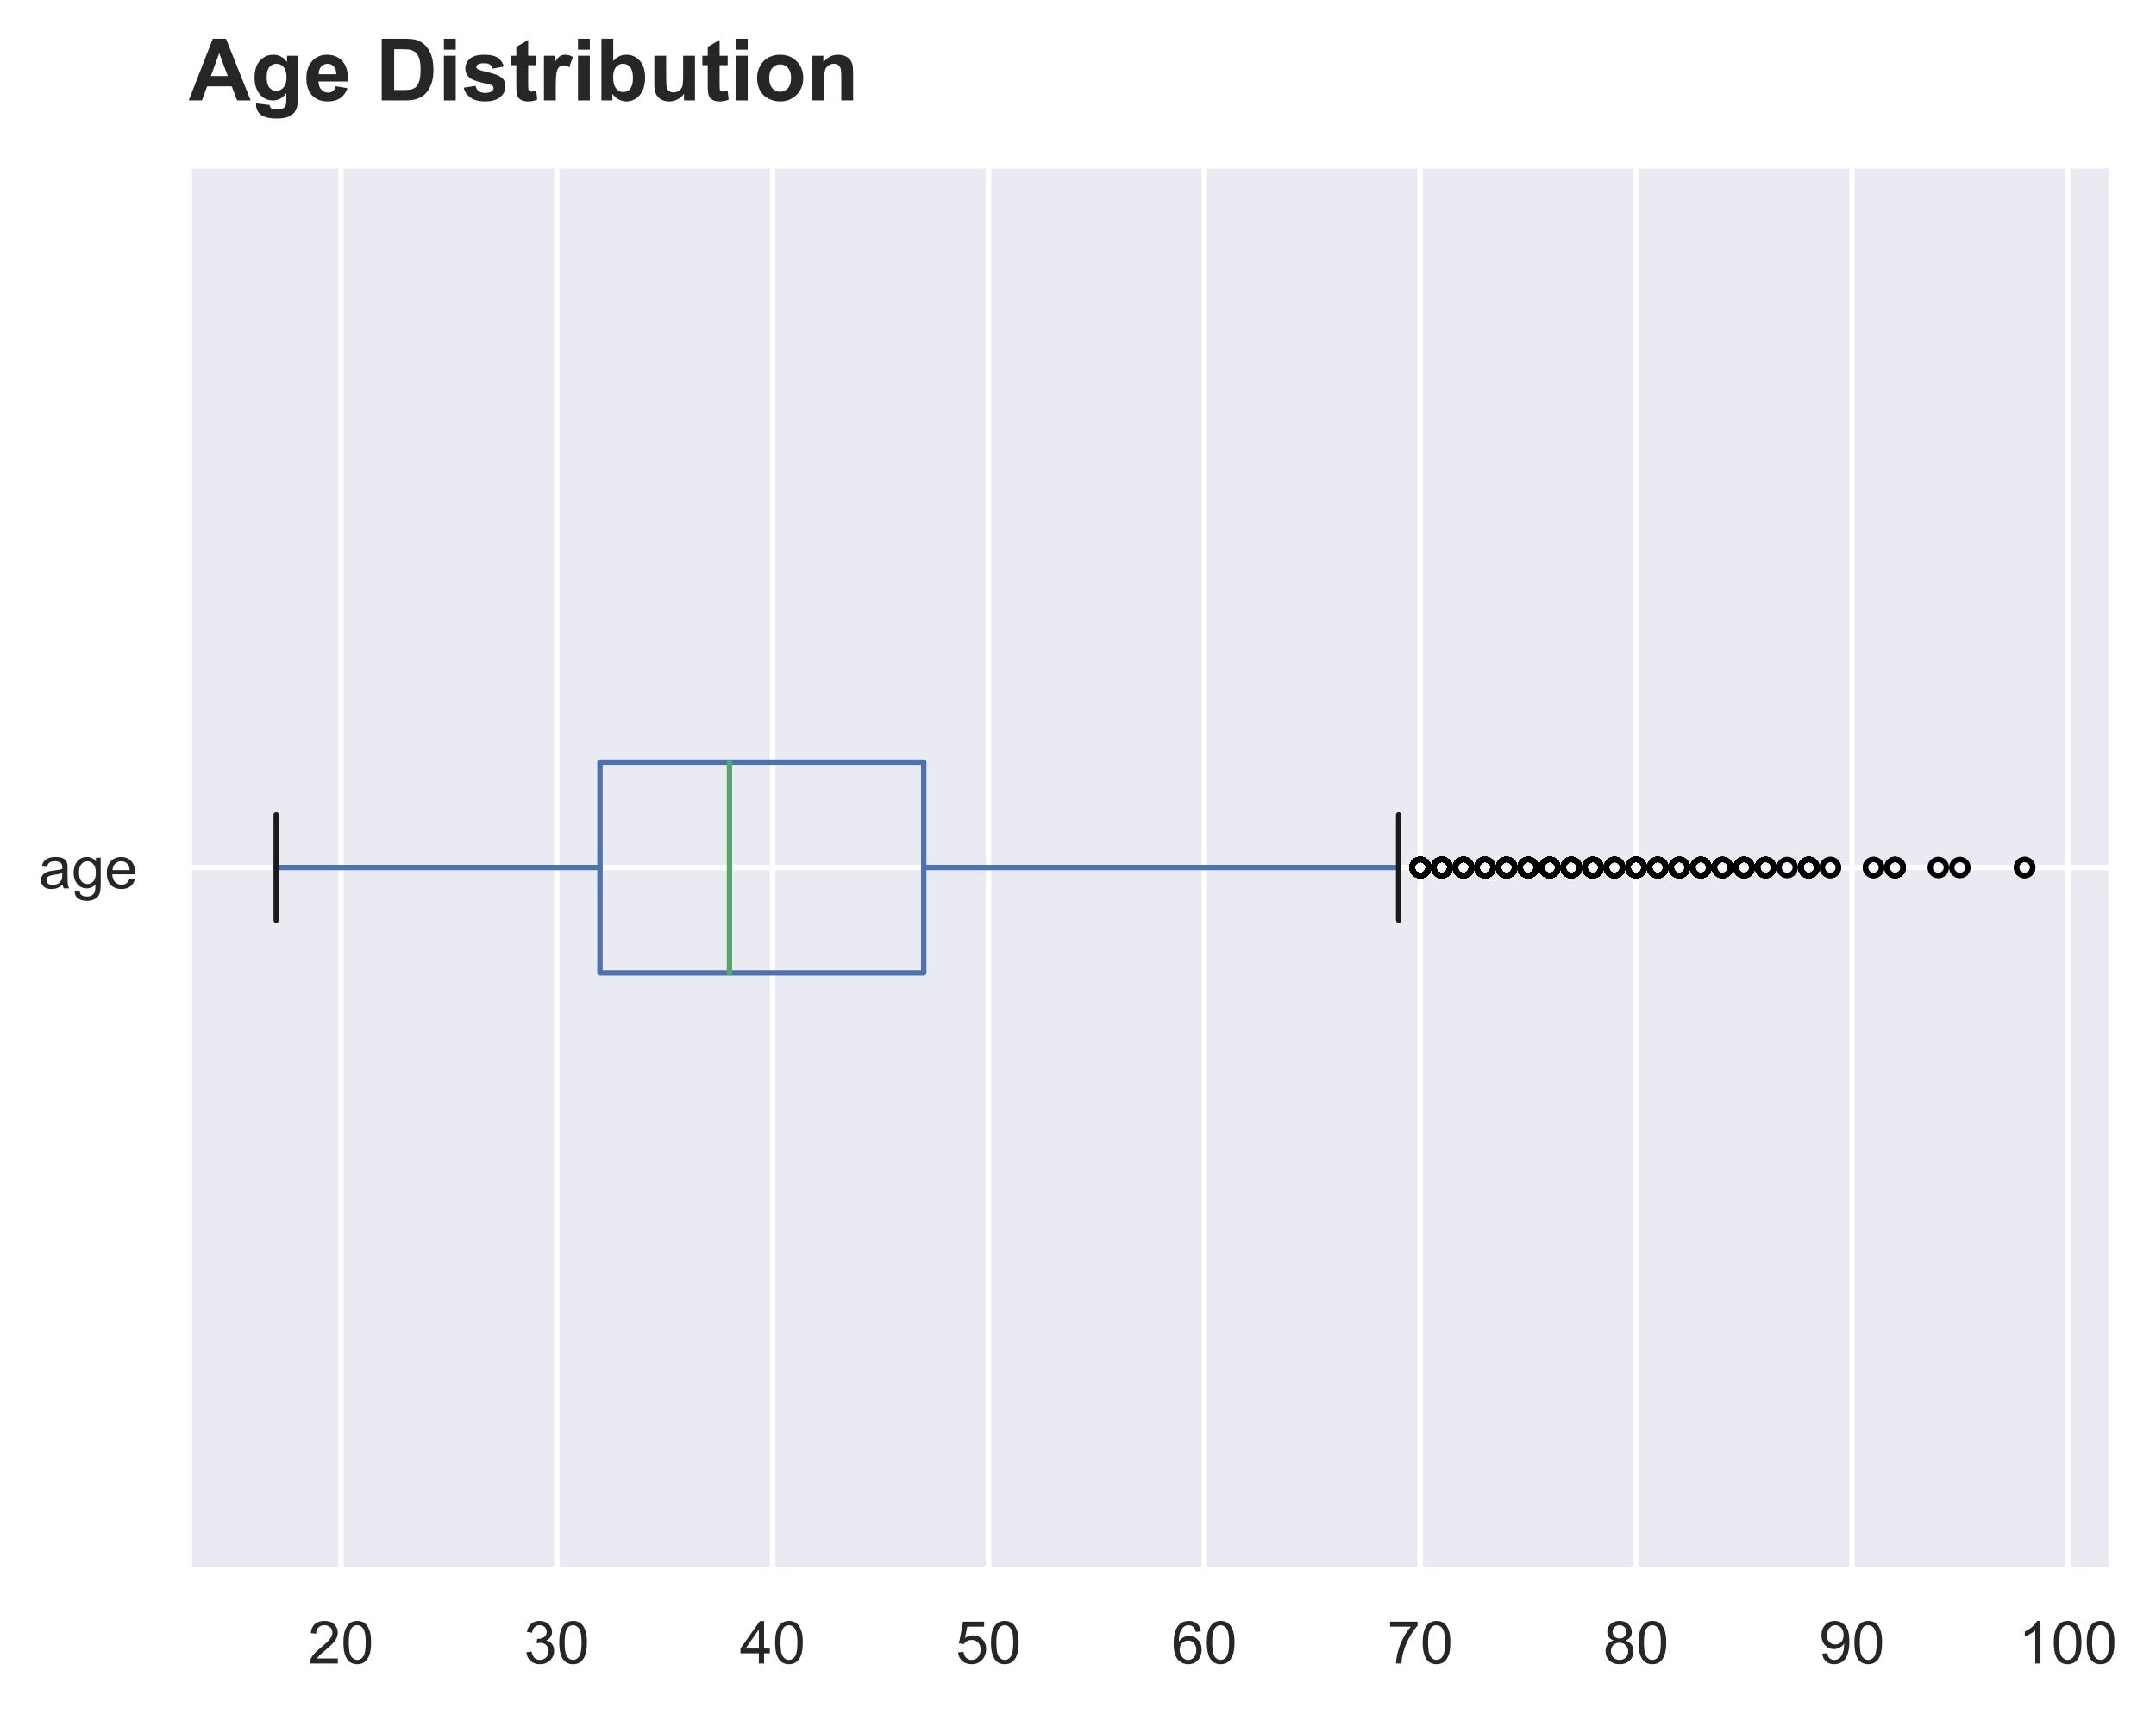 <?xml version="1.0" encoding="utf-8" standalone="no"?>
<!DOCTYPE svg PUBLIC "-//W3C//DTD SVG 1.1//EN"
  "http://www.w3.org/Graphics/SVG/1.1/DTD/svg11.dtd">
<!-- Created with matplotlib (https://matplotlib.org/) -->
<svg height="318.34pt" version="1.1" viewBox="0 0 400.33 318.34" width="400.33pt" xmlns="http://www.w3.org/2000/svg" xmlns:xlink="http://www.w3.org/1999/xlink">
 <defs>
  <style type="text/css">*{stroke-linecap:butt;stroke-linejoin:round;}</style>
 </defs>
 <g id="figure_1">
  <g id="patch_1">
   <path d="M 0 318.34 
L 400.33 318.34 
L 400.33 0 
L 0 0 
z
" style="fill:#ffffff;"/>
  </g>
  <g id="axes_1">
   <g id="patch_2">
    <path d="M 35.051 291.58 
L 392.171 291.58 
L 392.171 30.652 
L 35.051 30.652 
z
" style="fill:#eaeaf2;"/>
   </g>
   <g id="matplotlib.axis_1">
    <g id="xtick_1">
     <g id="line2d_1">
      <path clip-path="url(#pd7c920281f)" d="M 63.308 291.58 
L 63.308 30.652 
" style="fill:none;stroke:#ffffff;stroke-linecap:round;"/>
     </g>
     <g id="text_1">
      <!-- 20 -->
      <g style="fill:#262626;" transform="translate(57.191 308.954)scale(0.11 -0.11)">
       <defs>
        <path d="M 50.344 8.453 
L 50.344 0 
L 3.031 0 
Q 2.938 3.172 4.047 6.109 
Q 5.859 10.938 9.828 15.625 
Q 13.812 20.312 21.344 26.469 
Q 33.016 36.031 37.109 41.625 
Q 41.219 47.219 41.219 52.203 
Q 41.219 57.422 37.469 61 
Q 33.734 64.594 27.734 64.594 
Q 21.391 64.594 17.578 60.781 
Q 13.766 56.984 13.719 50.25 
L 4.688 51.172 
Q 5.609 61.281 11.656 66.578 
Q 17.719 71.875 27.938 71.875 
Q 38.234 71.875 44.234 66.156 
Q 50.25 60.453 50.25 52 
Q 50.25 47.703 48.484 43.547 
Q 46.734 39.406 42.656 34.812 
Q 38.578 30.219 29.109 22.219 
Q 21.188 15.578 18.938 13.203 
Q 16.703 10.844 15.234 8.453 
z
" id="ArialMT-50"/>
        <path d="M 4.156 35.297 
Q 4.156 48 6.766 55.734 
Q 9.375 63.484 14.516 67.672 
Q 19.672 71.875 27.484 71.875 
Q 33.25 71.875 37.594 69.547 
Q 41.938 67.234 44.766 62.859 
Q 47.609 58.5 49.219 52.219 
Q 50.828 45.953 50.828 35.297 
Q 50.828 22.703 48.234 14.969 
Q 45.656 7.234 40.5 3 
Q 35.359 -1.219 27.484 -1.219 
Q 17.141 -1.219 11.234 6.203 
Q 4.156 15.141 4.156 35.297 
z
M 13.188 35.297 
Q 13.188 17.672 17.312 11.828 
Q 21.438 6 27.484 6 
Q 33.547 6 37.672 11.859 
Q 41.797 17.719 41.797 35.297 
Q 41.797 52.984 37.672 58.781 
Q 33.547 64.594 27.391 64.594 
Q 21.344 64.594 17.719 59.469 
Q 13.188 52.938 13.188 35.297 
z
" id="ArialMT-48"/>
       </defs>
       <use xlink:href="#ArialMT-50"/>
       <use x="55.615" xlink:href="#ArialMT-48"/>
      </g>
     </g>
    </g>
    <g id="xtick_2">
     <g id="line2d_2">
      <path clip-path="url(#pd7c920281f)" d="M 103.389 291.58 
L 103.389 30.652 
" style="fill:none;stroke:#ffffff;stroke-linecap:round;"/>
     </g>
     <g id="text_2">
      <!-- 30 -->
      <g style="fill:#262626;" transform="translate(97.272 308.954)scale(0.11 -0.11)">
       <defs>
        <path d="M 4.203 18.891 
L 12.984 20.062 
Q 14.5 12.594 18.141 9.297 
Q 21.781 6 27 6 
Q 33.203 6 37.469 10.297 
Q 41.75 14.594 41.75 20.953 
Q 41.75 27 37.797 30.922 
Q 33.844 34.859 27.734 34.859 
Q 25.25 34.859 21.531 33.891 
L 22.516 41.609 
Q 23.391 41.5 23.922 41.5 
Q 29.547 41.5 34.031 44.422 
Q 38.531 47.359 38.531 53.469 
Q 38.531 58.297 35.25 61.469 
Q 31.984 64.656 26.812 64.656 
Q 21.688 64.656 18.266 61.422 
Q 14.844 58.203 13.875 51.766 
L 5.078 53.328 
Q 6.688 62.156 12.391 67.016 
Q 18.109 71.875 26.609 71.875 
Q 32.469 71.875 37.391 69.359 
Q 42.328 66.844 44.938 62.5 
Q 47.562 58.156 47.562 53.266 
Q 47.562 48.641 45.062 44.828 
Q 42.578 41.016 37.703 38.766 
Q 44.047 37.312 47.562 32.688 
Q 51.078 28.078 51.078 21.141 
Q 51.078 11.766 44.234 5.25 
Q 37.406 -1.266 26.953 -1.266 
Q 17.531 -1.266 11.297 4.344 
Q 5.078 9.969 4.203 18.891 
z
" id="ArialMT-51"/>
       </defs>
       <use xlink:href="#ArialMT-51"/>
       <use x="55.615" xlink:href="#ArialMT-48"/>
      </g>
     </g>
    </g>
    <g id="xtick_3">
     <g id="line2d_3">
      <path clip-path="url(#pd7c920281f)" d="M 143.47 291.58 
L 143.47 30.652 
" style="fill:none;stroke:#ffffff;stroke-linecap:round;"/>
     </g>
     <g id="text_3">
      <!-- 40 -->
      <g style="fill:#262626;" transform="translate(137.353 308.954)scale(0.11 -0.11)">
       <defs>
        <path d="M 32.328 0 
L 32.328 17.141 
L 1.266 17.141 
L 1.266 25.203 
L 33.938 71.578 
L 41.109 71.578 
L 41.109 25.203 
L 50.781 25.203 
L 50.781 17.141 
L 41.109 17.141 
L 41.109 0 
z
M 32.328 25.203 
L 32.328 57.469 
L 9.906 25.203 
z
" id="ArialMT-52"/>
       </defs>
       <use xlink:href="#ArialMT-52"/>
       <use x="55.615" xlink:href="#ArialMT-48"/>
      </g>
     </g>
    </g>
    <g id="xtick_4">
     <g id="line2d_4">
      <path clip-path="url(#pd7c920281f)" d="M 183.55 291.58 
L 183.55 30.652 
" style="fill:none;stroke:#ffffff;stroke-linecap:round;"/>
     </g>
     <g id="text_4">
      <!-- 50 -->
      <g style="fill:#262626;" transform="translate(177.433 308.954)scale(0.11 -0.11)">
       <defs>
        <path d="M 4.156 18.75 
L 13.375 19.531 
Q 14.406 12.797 18.141 9.391 
Q 21.875 6 27.156 6 
Q 33.5 6 37.891 10.781 
Q 42.281 15.578 42.281 23.484 
Q 42.281 31 38.062 35.344 
Q 33.844 39.703 27 39.703 
Q 22.75 39.703 19.328 37.766 
Q 15.922 35.844 13.969 32.766 
L 5.719 33.844 
L 12.641 70.609 
L 48.25 70.609 
L 48.25 62.203 
L 19.672 62.203 
L 15.828 42.969 
Q 22.266 47.469 29.344 47.469 
Q 38.719 47.469 45.156 40.969 
Q 51.609 34.469 51.609 24.266 
Q 51.609 14.547 45.953 7.469 
Q 39.062 -1.219 27.156 -1.219 
Q 17.391 -1.219 11.203 4.25 
Q 5.031 9.719 4.156 18.75 
z
" id="ArialMT-53"/>
       </defs>
       <use xlink:href="#ArialMT-53"/>
       <use x="55.615" xlink:href="#ArialMT-48"/>
      </g>
     </g>
    </g>
    <g id="xtick_5">
     <g id="line2d_5">
      <path clip-path="url(#pd7c920281f)" d="M 223.631 291.58 
L 223.631 30.652 
" style="fill:none;stroke:#ffffff;stroke-linecap:round;"/>
     </g>
     <g id="text_5">
      <!-- 60 -->
      <g style="fill:#262626;" transform="translate(217.514 308.954)scale(0.11 -0.11)">
       <defs>
        <path d="M 49.75 54.047 
L 41.016 53.375 
Q 39.844 58.547 37.703 60.891 
Q 34.125 64.656 28.906 64.656 
Q 24.703 64.656 21.531 62.312 
Q 17.391 59.281 14.984 53.469 
Q 12.594 47.656 12.5 36.922 
Q 15.672 41.75 20.266 44.094 
Q 24.859 46.438 29.891 46.438 
Q 38.672 46.438 44.844 39.969 
Q 51.031 33.5 51.031 23.25 
Q 51.031 16.5 48.125 10.719 
Q 45.219 4.938 40.141 1.859 
Q 35.062 -1.219 28.609 -1.219 
Q 17.625 -1.219 10.688 6.859 
Q 3.766 14.938 3.766 33.5 
Q 3.766 54.25 11.422 63.672 
Q 18.109 71.875 29.438 71.875 
Q 37.891 71.875 43.281 67.141 
Q 48.688 62.406 49.75 54.047 
z
M 13.875 23.188 
Q 13.875 18.656 15.797 14.5 
Q 17.719 10.359 21.188 8.172 
Q 24.656 6 28.469 6 
Q 34.031 6 38.031 10.484 
Q 42.047 14.984 42.047 22.703 
Q 42.047 30.125 38.078 34.391 
Q 34.125 38.672 28.125 38.672 
Q 22.172 38.672 18.016 34.391 
Q 13.875 30.125 13.875 23.188 
z
" id="ArialMT-54"/>
       </defs>
       <use xlink:href="#ArialMT-54"/>
       <use x="55.615" xlink:href="#ArialMT-48"/>
      </g>
     </g>
    </g>
    <g id="xtick_6">
     <g id="line2d_6">
      <path clip-path="url(#pd7c920281f)" d="M 263.712 291.58 
L 263.712 30.652 
" style="fill:none;stroke:#ffffff;stroke-linecap:round;"/>
     </g>
     <g id="text_6">
      <!-- 70 -->
      <g style="fill:#262626;" transform="translate(257.595 308.954)scale(0.11 -0.11)">
       <defs>
        <path d="M 4.734 62.203 
L 4.734 70.656 
L 51.078 70.656 
L 51.078 63.812 
Q 44.234 56.547 37.516 44.484 
Q 30.812 32.422 27.156 19.672 
Q 24.516 10.688 23.781 0 
L 14.75 0 
Q 14.891 8.453 18.062 20.406 
Q 21.234 32.375 27.172 43.484 
Q 33.109 54.594 39.797 62.203 
z
" id="ArialMT-55"/>
       </defs>
       <use xlink:href="#ArialMT-55"/>
       <use x="55.615" xlink:href="#ArialMT-48"/>
      </g>
     </g>
    </g>
    <g id="xtick_7">
     <g id="line2d_7">
      <path clip-path="url(#pd7c920281f)" d="M 303.793 291.58 
L 303.793 30.652 
" style="fill:none;stroke:#ffffff;stroke-linecap:round;"/>
     </g>
     <g id="text_7">
      <!-- 80 -->
      <g style="fill:#262626;" transform="translate(297.676 308.954)scale(0.11 -0.11)">
       <defs>
        <path d="M 17.672 38.812 
Q 12.203 40.828 9.562 44.531 
Q 6.938 48.25 6.938 53.422 
Q 6.938 61.234 12.547 66.547 
Q 18.172 71.875 27.484 71.875 
Q 36.859 71.875 42.578 66.422 
Q 48.297 60.984 48.297 53.172 
Q 48.297 48.188 45.672 44.5 
Q 43.062 40.828 37.75 38.812 
Q 44.344 36.672 47.781 31.875 
Q 51.219 27.094 51.219 20.453 
Q 51.219 11.281 44.719 5.031 
Q 38.234 -1.219 27.641 -1.219 
Q 17.047 -1.219 10.547 5.047 
Q 4.047 11.328 4.047 20.703 
Q 4.047 27.688 7.594 32.391 
Q 11.141 37.109 17.672 38.812 
z
M 15.922 53.719 
Q 15.922 48.641 19.188 45.406 
Q 22.469 42.188 27.688 42.188 
Q 32.766 42.188 36.016 45.375 
Q 39.266 48.578 39.266 53.219 
Q 39.266 58.062 35.906 61.359 
Q 32.562 64.656 27.594 64.656 
Q 22.562 64.656 19.234 61.422 
Q 15.922 58.203 15.922 53.719 
z
M 13.094 20.656 
Q 13.094 16.891 14.875 13.375 
Q 16.656 9.859 20.172 7.922 
Q 23.688 6 27.734 6 
Q 34.031 6 38.125 10.047 
Q 42.234 14.109 42.234 20.359 
Q 42.234 26.703 38.016 30.859 
Q 33.797 35.016 27.438 35.016 
Q 21.234 35.016 17.156 30.906 
Q 13.094 26.812 13.094 20.656 
z
" id="ArialMT-56"/>
       </defs>
       <use xlink:href="#ArialMT-56"/>
       <use x="55.615" xlink:href="#ArialMT-48"/>
      </g>
     </g>
    </g>
    <g id="xtick_8">
     <g id="line2d_8">
      <path clip-path="url(#pd7c920281f)" d="M 343.874 291.58 
L 343.874 30.652 
" style="fill:none;stroke:#ffffff;stroke-linecap:round;"/>
     </g>
     <g id="text_8">
      <!-- 90 -->
      <g style="fill:#262626;" transform="translate(337.757 308.954)scale(0.11 -0.11)">
       <defs>
        <path d="M 5.469 16.547 
L 13.922 17.328 
Q 14.984 11.375 18.016 8.688 
Q 21.047 6 25.781 6 
Q 29.828 6 32.875 7.859 
Q 35.938 9.719 37.891 12.812 
Q 39.844 15.922 41.156 21.188 
Q 42.484 26.469 42.484 31.938 
Q 42.484 32.516 42.438 33.688 
Q 39.797 29.5 35.234 26.875 
Q 30.672 24.266 25.344 24.266 
Q 16.453 24.266 10.297 30.703 
Q 4.156 37.156 4.156 47.703 
Q 4.156 58.594 10.578 65.234 
Q 17 71.875 26.656 71.875 
Q 33.641 71.875 39.422 68.109 
Q 45.219 64.359 48.219 57.391 
Q 51.219 50.438 51.219 37.25 
Q 51.219 23.531 48.234 15.406 
Q 45.266 7.281 39.375 3.031 
Q 33.5 -1.219 25.594 -1.219 
Q 17.188 -1.219 11.859 3.438 
Q 6.547 8.109 5.469 16.547 
z
M 41.453 48.141 
Q 41.453 55.719 37.422 60.156 
Q 33.406 64.594 27.734 64.594 
Q 21.875 64.594 17.531 59.812 
Q 13.188 55.031 13.188 47.406 
Q 13.188 40.578 17.312 36.297 
Q 21.438 32.031 27.484 32.031 
Q 33.594 32.031 37.516 36.297 
Q 41.453 40.578 41.453 48.141 
z
" id="ArialMT-57"/>
       </defs>
       <use xlink:href="#ArialMT-57"/>
       <use x="55.615" xlink:href="#ArialMT-48"/>
      </g>
     </g>
    </g>
    <g id="xtick_9">
     <g id="line2d_9">
      <path clip-path="url(#pd7c920281f)" d="M 383.955 291.58 
L 383.955 30.652 
" style="fill:none;stroke:#ffffff;stroke-linecap:round;"/>
     </g>
     <g id="text_9">
      <!-- 100 -->
      <g style="fill:#262626;" transform="translate(374.779 308.954)scale(0.11 -0.11)">
       <defs>
        <path d="M 37.25 0 
L 28.469 0 
L 28.469 56 
Q 25.297 52.984 20.141 49.953 
Q 14.984 46.922 10.891 45.406 
L 10.891 53.906 
Q 18.266 57.375 23.781 62.297 
Q 29.297 67.234 31.594 71.875 
L 37.25 71.875 
z
" id="ArialMT-49"/>
       </defs>
       <use xlink:href="#ArialMT-49"/>
       <use x="55.615" xlink:href="#ArialMT-48"/>
       <use x="111.23" xlink:href="#ArialMT-48"/>
      </g>
     </g>
    </g>
   </g>
   <g id="matplotlib.axis_2">
    <g id="ytick_1">
     <g id="line2d_10">
      <path clip-path="url(#pd7c920281f)" d="M 35.051 161.117 
L 392.171 161.117 
" style="fill:none;stroke:#ffffff;stroke-linecap:round;"/>
     </g>
     <g id="text_10">
      <!-- age -->
      <g style="fill:#262626;" transform="translate(7.2 164.989)scale(0.11 -0.11)">
       <defs>
        <path d="M 40.438 6.391 
Q 35.547 2.25 31.031 0.531 
Q 26.516 -1.172 21.344 -1.172 
Q 12.797 -1.172 8.203 3 
Q 3.609 7.172 3.609 13.672 
Q 3.609 17.484 5.344 20.625 
Q 7.078 23.781 9.891 25.688 
Q 12.703 27.594 16.219 28.562 
Q 18.797 29.25 24.031 29.891 
Q 34.672 31.156 39.703 32.906 
Q 39.75 34.719 39.75 35.203 
Q 39.75 40.578 37.25 42.781 
Q 33.891 45.75 27.25 45.75 
Q 21.047 45.75 18.094 43.578 
Q 15.141 41.406 13.719 35.891 
L 5.125 37.062 
Q 6.297 42.578 8.984 45.969 
Q 11.672 49.359 16.75 51.188 
Q 21.828 53.031 28.516 53.031 
Q 35.156 53.031 39.297 51.469 
Q 43.453 49.906 45.406 47.531 
Q 47.359 45.172 48.141 41.547 
Q 48.578 39.312 48.578 33.453 
L 48.578 21.734 
Q 48.578 9.469 49.141 6.219 
Q 49.703 2.984 51.375 0 
L 42.188 0 
Q 40.828 2.734 40.438 6.391 
z
M 39.703 26.031 
Q 34.906 24.078 25.344 22.703 
Q 19.922 21.922 17.672 20.938 
Q 15.438 19.969 14.203 18.094 
Q 12.984 16.219 12.984 13.922 
Q 12.984 10.406 15.641 8.062 
Q 18.312 5.719 23.438 5.719 
Q 28.516 5.719 32.469 7.938 
Q 36.422 10.156 38.281 14.016 
Q 39.703 17 39.703 22.797 
z
" id="ArialMT-97"/>
        <path d="M 4.984 -4.297 
L 13.531 -5.562 
Q 14.062 -9.516 16.5 -11.328 
Q 19.781 -13.766 25.438 -13.766 
Q 31.547 -13.766 34.859 -11.328 
Q 38.188 -8.891 39.359 -4.5 
Q 40.047 -1.812 39.984 6.781 
Q 34.234 0 25.641 0 
Q 14.938 0 9.078 7.719 
Q 3.219 15.438 3.219 26.219 
Q 3.219 33.641 5.906 39.906 
Q 8.594 46.188 13.688 49.609 
Q 18.797 53.031 25.688 53.031 
Q 34.859 53.031 40.828 45.609 
L 40.828 51.859 
L 48.922 51.859 
L 48.922 7.031 
Q 48.922 -5.078 46.453 -10.125 
Q 44 -15.188 38.641 -18.109 
Q 33.297 -21.047 25.484 -21.047 
Q 16.219 -21.047 10.5 -16.875 
Q 4.781 -12.703 4.984 -4.297 
z
M 12.25 26.859 
Q 12.25 16.656 16.297 11.969 
Q 20.359 7.281 26.469 7.281 
Q 32.516 7.281 36.609 11.938 
Q 40.719 16.609 40.719 26.562 
Q 40.719 36.078 36.5 40.906 
Q 32.281 45.75 26.312 45.75 
Q 20.453 45.75 16.344 40.984 
Q 12.25 36.234 12.25 26.859 
z
" id="ArialMT-103"/>
        <path d="M 42.094 16.703 
L 51.172 15.578 
Q 49.031 7.625 43.219 3.219 
Q 37.406 -1.172 28.375 -1.172 
Q 17 -1.172 10.328 5.828 
Q 3.656 12.844 3.656 25.484 
Q 3.656 38.578 10.391 45.797 
Q 17.141 53.031 27.875 53.031 
Q 38.281 53.031 44.875 45.953 
Q 51.469 38.875 51.469 26.031 
Q 51.469 25.25 51.422 23.688 
L 12.75 23.688 
Q 13.234 15.141 17.578 10.594 
Q 21.922 6.062 28.422 6.062 
Q 33.25 6.062 36.672 8.594 
Q 40.094 11.141 42.094 16.703 
z
M 13.234 30.906 
L 42.188 30.906 
Q 41.609 37.453 38.875 40.719 
Q 34.672 45.797 27.984 45.797 
Q 21.922 45.797 17.797 41.75 
Q 13.672 37.703 13.234 30.906 
z
" id="ArialMT-101"/>
       </defs>
       <use xlink:href="#ArialMT-97"/>
       <use x="55.615" xlink:href="#ArialMT-103"/>
       <use x="111.23" xlink:href="#ArialMT-101"/>
      </g>
     </g>
    </g>
   </g>
   <g id="line2d_11">
    <path clip-path="url(#pd7c920281f)" d="M 111.405 180.686 
L 111.405 141.547 
L 171.526 141.547 
L 171.526 180.686 
L 111.405 180.686 
" style="fill:none;stroke:#4c72b0;stroke-linecap:round;"/>
   </g>
   <g id="line2d_12">
    <path clip-path="url(#pd7c920281f)" d="M 111.405 161.117 
L 51.284 161.117 
" style="fill:none;stroke:#4c72b0;stroke-linecap:round;"/>
   </g>
   <g id="line2d_13">
    <path clip-path="url(#pd7c920281f)" d="M 171.526 161.117 
L 259.704 161.117 
" style="fill:none;stroke:#4c72b0;stroke-linecap:round;"/>
   </g>
   <g id="line2d_14">
    <path clip-path="url(#pd7c920281f)" d="M 51.284 170.901 
L 51.284 151.332 
" style="fill:none;stroke:#1a1a1a;stroke-linecap:round;"/>
   </g>
   <g id="line2d_15">
    <path clip-path="url(#pd7c920281f)" d="M 259.704 170.901 
L 259.704 151.332 
" style="fill:none;stroke:#1a1a1a;stroke-linecap:round;"/>
   </g>
   <g id="line2d_16">
    <defs>
     <path d="M 0 1.5 
C 0.398 1.5 0.779 1.342 1.061 1.061 
C 1.342 0.779 1.5 0.398 1.5 0 
C 1.5 -0.398 1.342 -0.779 1.061 -1.061 
C 0.779 -1.342 0.398 -1.5 0 -1.5 
C -0.398 -1.5 -0.779 -1.342 -1.061 -1.061 
C -1.342 -0.779 -1.5 -0.398 -1.5 0 
C -1.5 0.398 -1.342 0.779 -1.061 1.061 
C -0.779 1.342 -0.398 1.5 0 1.5 
z
" id="m2dc2c9c2e3" style="stroke:#000000;"/>
    </defs>
    <g clip-path="url(#pd7c920281f)">
     <use style="fill-opacity:0;stroke:#000000;" x="263.712" xlink:href="#m2dc2c9c2e3" y="161.117"/>
     <use style="fill-opacity:0;stroke:#000000;" x="287.761" xlink:href="#m2dc2c9c2e3" y="161.117"/>
     <use style="fill-opacity:0;stroke:#000000;" x="275.736" xlink:href="#m2dc2c9c2e3" y="161.117"/>
     <use style="fill-opacity:0;stroke:#000000;" x="335.858" xlink:href="#m2dc2c9c2e3" y="161.117"/>
     <use style="fill-opacity:0;stroke:#000000;" x="335.858" xlink:href="#m2dc2c9c2e3" y="161.117"/>
     <use style="fill-opacity:0;stroke:#000000;" x="335.858" xlink:href="#m2dc2c9c2e3" y="161.117"/>
     <use style="fill-opacity:0;stroke:#000000;" x="335.858" xlink:href="#m2dc2c9c2e3" y="161.117"/>
     <use style="fill-opacity:0;stroke:#000000;" x="335.858" xlink:href="#m2dc2c9c2e3" y="161.117"/>
     <use style="fill-opacity:0;stroke:#000000;" x="335.858" xlink:href="#m2dc2c9c2e3" y="161.117"/>
     <use style="fill-opacity:0;stroke:#000000;" x="335.858" xlink:href="#m2dc2c9c2e3" y="161.117"/>
     <use style="fill-opacity:0;stroke:#000000;" x="335.858" xlink:href="#m2dc2c9c2e3" y="161.117"/>
     <use style="fill-opacity:0;stroke:#000000;" x="335.858" xlink:href="#m2dc2c9c2e3" y="161.117"/>
     <use style="fill-opacity:0;stroke:#000000;" x="335.858" xlink:href="#m2dc2c9c2e3" y="161.117"/>
     <use style="fill-opacity:0;stroke:#000000;" x="335.858" xlink:href="#m2dc2c9c2e3" y="161.117"/>
     <use style="fill-opacity:0;stroke:#000000;" x="335.858" xlink:href="#m2dc2c9c2e3" y="161.117"/>
     <use style="fill-opacity:0;stroke:#000000;" x="335.858" xlink:href="#m2dc2c9c2e3" y="161.117"/>
     <use style="fill-opacity:0;stroke:#000000;" x="363.914" xlink:href="#m2dc2c9c2e3" y="161.117"/>
     <use style="fill-opacity:0;stroke:#000000;" x="263.712" xlink:href="#m2dc2c9c2e3" y="161.117"/>
     <use style="fill-opacity:0;stroke:#000000;" x="263.712" xlink:href="#m2dc2c9c2e3" y="161.117"/>
     <use style="fill-opacity:0;stroke:#000000;" x="263.712" xlink:href="#m2dc2c9c2e3" y="161.117"/>
     <use style="fill-opacity:0;stroke:#000000;" x="291.769" xlink:href="#m2dc2c9c2e3" y="161.117"/>
     <use style="fill-opacity:0;stroke:#000000;" x="283.753" xlink:href="#m2dc2c9c2e3" y="161.117"/>
     <use style="fill-opacity:0;stroke:#000000;" x="263.712" xlink:href="#m2dc2c9c2e3" y="161.117"/>
     <use style="fill-opacity:0;stroke:#000000;" x="263.712" xlink:href="#m2dc2c9c2e3" y="161.117"/>
     <use style="fill-opacity:0;stroke:#000000;" x="275.736" xlink:href="#m2dc2c9c2e3" y="161.117"/>
     <use style="fill-opacity:0;stroke:#000000;" x="303.793" xlink:href="#m2dc2c9c2e3" y="161.117"/>
     <use style="fill-opacity:0;stroke:#000000;" x="303.793" xlink:href="#m2dc2c9c2e3" y="161.117"/>
     <use style="fill-opacity:0;stroke:#000000;" x="303.793" xlink:href="#m2dc2c9c2e3" y="161.117"/>
     <use style="fill-opacity:0;stroke:#000000;" x="271.728" xlink:href="#m2dc2c9c2e3" y="161.117"/>
     <use style="fill-opacity:0;stroke:#000000;" x="271.728" xlink:href="#m2dc2c9c2e3" y="161.117"/>
     <use style="fill-opacity:0;stroke:#000000;" x="311.809" xlink:href="#m2dc2c9c2e3" y="161.117"/>
     <use style="fill-opacity:0;stroke:#000000;" x="275.736" xlink:href="#m2dc2c9c2e3" y="161.117"/>
     <use style="fill-opacity:0;stroke:#000000;" x="267.72" xlink:href="#m2dc2c9c2e3" y="161.117"/>
     <use style="fill-opacity:0;stroke:#000000;" x="263.712" xlink:href="#m2dc2c9c2e3" y="161.117"/>
     <use style="fill-opacity:0;stroke:#000000;" x="263.712" xlink:href="#m2dc2c9c2e3" y="161.117"/>
     <use style="fill-opacity:0;stroke:#000000;" x="263.712" xlink:href="#m2dc2c9c2e3" y="161.117"/>
     <use style="fill-opacity:0;stroke:#000000;" x="267.72" xlink:href="#m2dc2c9c2e3" y="161.117"/>
     <use style="fill-opacity:0;stroke:#000000;" x="263.712" xlink:href="#m2dc2c9c2e3" y="161.117"/>
     <use style="fill-opacity:0;stroke:#000000;" x="263.712" xlink:href="#m2dc2c9c2e3" y="161.117"/>
     <use style="fill-opacity:0;stroke:#000000;" x="267.72" xlink:href="#m2dc2c9c2e3" y="161.117"/>
     <use style="fill-opacity:0;stroke:#000000;" x="283.753" xlink:href="#m2dc2c9c2e3" y="161.117"/>
     <use style="fill-opacity:0;stroke:#000000;" x="275.736" xlink:href="#m2dc2c9c2e3" y="161.117"/>
     <use style="fill-opacity:0;stroke:#000000;" x="275.736" xlink:href="#m2dc2c9c2e3" y="161.117"/>
     <use style="fill-opacity:0;stroke:#000000;" x="267.72" xlink:href="#m2dc2c9c2e3" y="161.117"/>
     <use style="fill-opacity:0;stroke:#000000;" x="283.753" xlink:href="#m2dc2c9c2e3" y="161.117"/>
     <use style="fill-opacity:0;stroke:#000000;" x="283.753" xlink:href="#m2dc2c9c2e3" y="161.117"/>
     <use style="fill-opacity:0;stroke:#000000;" x="295.777" xlink:href="#m2dc2c9c2e3" y="161.117"/>
     <use style="fill-opacity:0;stroke:#000000;" x="283.753" xlink:href="#m2dc2c9c2e3" y="161.117"/>
     <use style="fill-opacity:0;stroke:#000000;" x="263.712" xlink:href="#m2dc2c9c2e3" y="161.117"/>
     <use style="fill-opacity:0;stroke:#000000;" x="295.777" xlink:href="#m2dc2c9c2e3" y="161.117"/>
     <use style="fill-opacity:0;stroke:#000000;" x="283.753" xlink:href="#m2dc2c9c2e3" y="161.117"/>
     <use style="fill-opacity:0;stroke:#000000;" x="295.777" xlink:href="#m2dc2c9c2e3" y="161.117"/>
     <use style="fill-opacity:0;stroke:#000000;" x="323.833" xlink:href="#m2dc2c9c2e3" y="161.117"/>
     <use style="fill-opacity:0;stroke:#000000;" x="323.833" xlink:href="#m2dc2c9c2e3" y="161.117"/>
     <use style="fill-opacity:0;stroke:#000000;" x="323.833" xlink:href="#m2dc2c9c2e3" y="161.117"/>
     <use style="fill-opacity:0;stroke:#000000;" x="303.793" xlink:href="#m2dc2c9c2e3" y="161.117"/>
     <use style="fill-opacity:0;stroke:#000000;" x="267.72" xlink:href="#m2dc2c9c2e3" y="161.117"/>
     <use style="fill-opacity:0;stroke:#000000;" x="323.833" xlink:href="#m2dc2c9c2e3" y="161.117"/>
     <use style="fill-opacity:0;stroke:#000000;" x="323.833" xlink:href="#m2dc2c9c2e3" y="161.117"/>
     <use style="fill-opacity:0;stroke:#000000;" x="299.785" xlink:href="#m2dc2c9c2e3" y="161.117"/>
     <use style="fill-opacity:0;stroke:#000000;" x="291.769" xlink:href="#m2dc2c9c2e3" y="161.117"/>
     <use style="fill-opacity:0;stroke:#000000;" x="315.817" xlink:href="#m2dc2c9c2e3" y="161.117"/>
     <use style="fill-opacity:0;stroke:#000000;" x="307.801" xlink:href="#m2dc2c9c2e3" y="161.117"/>
     <use style="fill-opacity:0;stroke:#000000;" x="267.72" xlink:href="#m2dc2c9c2e3" y="161.117"/>
     <use style="fill-opacity:0;stroke:#000000;" x="307.801" xlink:href="#m2dc2c9c2e3" y="161.117"/>
     <use style="fill-opacity:0;stroke:#000000;" x="275.736" xlink:href="#m2dc2c9c2e3" y="161.117"/>
     <use style="fill-opacity:0;stroke:#000000;" x="267.72" xlink:href="#m2dc2c9c2e3" y="161.117"/>
     <use style="fill-opacity:0;stroke:#000000;" x="267.72" xlink:href="#m2dc2c9c2e3" y="161.117"/>
     <use style="fill-opacity:0;stroke:#000000;" x="335.858" xlink:href="#m2dc2c9c2e3" y="161.117"/>
     <use style="fill-opacity:0;stroke:#000000;" x="307.801" xlink:href="#m2dc2c9c2e3" y="161.117"/>
     <use style="fill-opacity:0;stroke:#000000;" x="307.801" xlink:href="#m2dc2c9c2e3" y="161.117"/>
     <use style="fill-opacity:0;stroke:#000000;" x="307.801" xlink:href="#m2dc2c9c2e3" y="161.117"/>
     <use style="fill-opacity:0;stroke:#000000;" x="267.72" xlink:href="#m2dc2c9c2e3" y="161.117"/>
     <use style="fill-opacity:0;stroke:#000000;" x="315.817" xlink:href="#m2dc2c9c2e3" y="161.117"/>
     <use style="fill-opacity:0;stroke:#000000;" x="283.753" xlink:href="#m2dc2c9c2e3" y="161.117"/>
     <use style="fill-opacity:0;stroke:#000000;" x="295.777" xlink:href="#m2dc2c9c2e3" y="161.117"/>
     <use style="fill-opacity:0;stroke:#000000;" x="335.858" xlink:href="#m2dc2c9c2e3" y="161.117"/>
     <use style="fill-opacity:0;stroke:#000000;" x="291.769" xlink:href="#m2dc2c9c2e3" y="161.117"/>
     <use style="fill-opacity:0;stroke:#000000;" x="271.728" xlink:href="#m2dc2c9c2e3" y="161.117"/>
     <use style="fill-opacity:0;stroke:#000000;" x="299.785" xlink:href="#m2dc2c9c2e3" y="161.117"/>
     <use style="fill-opacity:0;stroke:#000000;" x="299.785" xlink:href="#m2dc2c9c2e3" y="161.117"/>
     <use style="fill-opacity:0;stroke:#000000;" x="279.744" xlink:href="#m2dc2c9c2e3" y="161.117"/>
     <use style="fill-opacity:0;stroke:#000000;" x="283.753" xlink:href="#m2dc2c9c2e3" y="161.117"/>
     <use style="fill-opacity:0;stroke:#000000;" x="271.728" xlink:href="#m2dc2c9c2e3" y="161.117"/>
     <use style="fill-opacity:0;stroke:#000000;" x="271.728" xlink:href="#m2dc2c9c2e3" y="161.117"/>
     <use style="fill-opacity:0;stroke:#000000;" x="263.712" xlink:href="#m2dc2c9c2e3" y="161.117"/>
     <use style="fill-opacity:0;stroke:#000000;" x="299.785" xlink:href="#m2dc2c9c2e3" y="161.117"/>
     <use style="fill-opacity:0;stroke:#000000;" x="279.744" xlink:href="#m2dc2c9c2e3" y="161.117"/>
     <use style="fill-opacity:0;stroke:#000000;" x="279.744" xlink:href="#m2dc2c9c2e3" y="161.117"/>
     <use style="fill-opacity:0;stroke:#000000;" x="279.744" xlink:href="#m2dc2c9c2e3" y="161.117"/>
     <use style="fill-opacity:0;stroke:#000000;" x="279.744" xlink:href="#m2dc2c9c2e3" y="161.117"/>
     <use style="fill-opacity:0;stroke:#000000;" x="287.761" xlink:href="#m2dc2c9c2e3" y="161.117"/>
     <use style="fill-opacity:0;stroke:#000000;" x="287.761" xlink:href="#m2dc2c9c2e3" y="161.117"/>
     <use style="fill-opacity:0;stroke:#000000;" x="311.809" xlink:href="#m2dc2c9c2e3" y="161.117"/>
     <use style="fill-opacity:0;stroke:#000000;" x="283.753" xlink:href="#m2dc2c9c2e3" y="161.117"/>
     <use style="fill-opacity:0;stroke:#000000;" x="263.712" xlink:href="#m2dc2c9c2e3" y="161.117"/>
     <use style="fill-opacity:0;stroke:#000000;" x="275.736" xlink:href="#m2dc2c9c2e3" y="161.117"/>
     <use style="fill-opacity:0;stroke:#000000;" x="275.736" xlink:href="#m2dc2c9c2e3" y="161.117"/>
     <use style="fill-opacity:0;stroke:#000000;" x="275.736" xlink:href="#m2dc2c9c2e3" y="161.117"/>
     <use style="fill-opacity:0;stroke:#000000;" x="275.736" xlink:href="#m2dc2c9c2e3" y="161.117"/>
     <use style="fill-opacity:0;stroke:#000000;" x="287.761" xlink:href="#m2dc2c9c2e3" y="161.117"/>
     <use style="fill-opacity:0;stroke:#000000;" x="263.712" xlink:href="#m2dc2c9c2e3" y="161.117"/>
     <use style="fill-opacity:0;stroke:#000000;" x="323.833" xlink:href="#m2dc2c9c2e3" y="161.117"/>
     <use style="fill-opacity:0;stroke:#000000;" x="303.793" xlink:href="#m2dc2c9c2e3" y="161.117"/>
     <use style="fill-opacity:0;stroke:#000000;" x="263.712" xlink:href="#m2dc2c9c2e3" y="161.117"/>
     <use style="fill-opacity:0;stroke:#000000;" x="279.744" xlink:href="#m2dc2c9c2e3" y="161.117"/>
     <use style="fill-opacity:0;stroke:#000000;" x="279.744" xlink:href="#m2dc2c9c2e3" y="161.117"/>
     <use style="fill-opacity:0;stroke:#000000;" x="287.761" xlink:href="#m2dc2c9c2e3" y="161.117"/>
     <use style="fill-opacity:0;stroke:#000000;" x="335.858" xlink:href="#m2dc2c9c2e3" y="161.117"/>
     <use style="fill-opacity:0;stroke:#000000;" x="279.744" xlink:href="#m2dc2c9c2e3" y="161.117"/>
     <use style="fill-opacity:0;stroke:#000000;" x="307.801" xlink:href="#m2dc2c9c2e3" y="161.117"/>
     <use style="fill-opacity:0;stroke:#000000;" x="287.761" xlink:href="#m2dc2c9c2e3" y="161.117"/>
     <use style="fill-opacity:0;stroke:#000000;" x="279.744" xlink:href="#m2dc2c9c2e3" y="161.117"/>
     <use style="fill-opacity:0;stroke:#000000;" x="287.761" xlink:href="#m2dc2c9c2e3" y="161.117"/>
     <use style="fill-opacity:0;stroke:#000000;" x="275.736" xlink:href="#m2dc2c9c2e3" y="161.117"/>
     <use style="fill-opacity:0;stroke:#000000;" x="271.728" xlink:href="#m2dc2c9c2e3" y="161.117"/>
     <use style="fill-opacity:0;stroke:#000000;" x="263.712" xlink:href="#m2dc2c9c2e3" y="161.117"/>
     <use style="fill-opacity:0;stroke:#000000;" x="267.72" xlink:href="#m2dc2c9c2e3" y="161.117"/>
     <use style="fill-opacity:0;stroke:#000000;" x="263.712" xlink:href="#m2dc2c9c2e3" y="161.117"/>
     <use style="fill-opacity:0;stroke:#000000;" x="263.712" xlink:href="#m2dc2c9c2e3" y="161.117"/>
     <use style="fill-opacity:0;stroke:#000000;" x="287.761" xlink:href="#m2dc2c9c2e3" y="161.117"/>
     <use style="fill-opacity:0;stroke:#000000;" x="271.728" xlink:href="#m2dc2c9c2e3" y="161.117"/>
     <use style="fill-opacity:0;stroke:#000000;" x="275.736" xlink:href="#m2dc2c9c2e3" y="161.117"/>
     <use style="fill-opacity:0;stroke:#000000;" x="303.793" xlink:href="#m2dc2c9c2e3" y="161.117"/>
     <use style="fill-opacity:0;stroke:#000000;" x="279.744" xlink:href="#m2dc2c9c2e3" y="161.117"/>
     <use style="fill-opacity:0;stroke:#000000;" x="267.72" xlink:href="#m2dc2c9c2e3" y="161.117"/>
     <use style="fill-opacity:0;stroke:#000000;" x="279.744" xlink:href="#m2dc2c9c2e3" y="161.117"/>
     <use style="fill-opacity:0;stroke:#000000;" x="303.793" xlink:href="#m2dc2c9c2e3" y="161.117"/>
     <use style="fill-opacity:0;stroke:#000000;" x="279.744" xlink:href="#m2dc2c9c2e3" y="161.117"/>
     <use style="fill-opacity:0;stroke:#000000;" x="275.736" xlink:href="#m2dc2c9c2e3" y="161.117"/>
     <use style="fill-opacity:0;stroke:#000000;" x="279.744" xlink:href="#m2dc2c9c2e3" y="161.117"/>
     <use style="fill-opacity:0;stroke:#000000;" x="267.72" xlink:href="#m2dc2c9c2e3" y="161.117"/>
     <use style="fill-opacity:0;stroke:#000000;" x="287.761" xlink:href="#m2dc2c9c2e3" y="161.117"/>
     <use style="fill-opacity:0;stroke:#000000;" x="287.761" xlink:href="#m2dc2c9c2e3" y="161.117"/>
     <use style="fill-opacity:0;stroke:#000000;" x="331.849" xlink:href="#m2dc2c9c2e3" y="161.117"/>
     <use style="fill-opacity:0;stroke:#000000;" x="299.785" xlink:href="#m2dc2c9c2e3" y="161.117"/>
     <use style="fill-opacity:0;stroke:#000000;" x="263.712" xlink:href="#m2dc2c9c2e3" y="161.117"/>
     <use style="fill-opacity:0;stroke:#000000;" x="279.744" xlink:href="#m2dc2c9c2e3" y="161.117"/>
     <use style="fill-opacity:0;stroke:#000000;" x="335.858" xlink:href="#m2dc2c9c2e3" y="161.117"/>
     <use style="fill-opacity:0;stroke:#000000;" x="307.801" xlink:href="#m2dc2c9c2e3" y="161.117"/>
     <use style="fill-opacity:0;stroke:#000000;" x="303.793" xlink:href="#m2dc2c9c2e3" y="161.117"/>
     <use style="fill-opacity:0;stroke:#000000;" x="303.793" xlink:href="#m2dc2c9c2e3" y="161.117"/>
     <use style="fill-opacity:0;stroke:#000000;" x="295.777" xlink:href="#m2dc2c9c2e3" y="161.117"/>
     <use style="fill-opacity:0;stroke:#000000;" x="267.72" xlink:href="#m2dc2c9c2e3" y="161.117"/>
     <use style="fill-opacity:0;stroke:#000000;" x="267.72" xlink:href="#m2dc2c9c2e3" y="161.117"/>
     <use style="fill-opacity:0;stroke:#000000;" x="271.728" xlink:href="#m2dc2c9c2e3" y="161.117"/>
     <use style="fill-opacity:0;stroke:#000000;" x="275.736" xlink:href="#m2dc2c9c2e3" y="161.117"/>
     <use style="fill-opacity:0;stroke:#000000;" x="275.736" xlink:href="#m2dc2c9c2e3" y="161.117"/>
     <use style="fill-opacity:0;stroke:#000000;" x="275.736" xlink:href="#m2dc2c9c2e3" y="161.117"/>
     <use style="fill-opacity:0;stroke:#000000;" x="299.785" xlink:href="#m2dc2c9c2e3" y="161.117"/>
     <use style="fill-opacity:0;stroke:#000000;" x="271.728" xlink:href="#m2dc2c9c2e3" y="161.117"/>
     <use style="fill-opacity:0;stroke:#000000;" x="267.72" xlink:href="#m2dc2c9c2e3" y="161.117"/>
     <use style="fill-opacity:0;stroke:#000000;" x="315.817" xlink:href="#m2dc2c9c2e3" y="161.117"/>
     <use style="fill-opacity:0;stroke:#000000;" x="287.761" xlink:href="#m2dc2c9c2e3" y="161.117"/>
     <use style="fill-opacity:0;stroke:#000000;" x="287.761" xlink:href="#m2dc2c9c2e3" y="161.117"/>
     <use style="fill-opacity:0;stroke:#000000;" x="271.728" xlink:href="#m2dc2c9c2e3" y="161.117"/>
     <use style="fill-opacity:0;stroke:#000000;" x="267.72" xlink:href="#m2dc2c9c2e3" y="161.117"/>
     <use style="fill-opacity:0;stroke:#000000;" x="267.72" xlink:href="#m2dc2c9c2e3" y="161.117"/>
     <use style="fill-opacity:0;stroke:#000000;" x="287.761" xlink:href="#m2dc2c9c2e3" y="161.117"/>
     <use style="fill-opacity:0;stroke:#000000;" x="283.753" xlink:href="#m2dc2c9c2e3" y="161.117"/>
     <use style="fill-opacity:0;stroke:#000000;" x="267.72" xlink:href="#m2dc2c9c2e3" y="161.117"/>
     <use style="fill-opacity:0;stroke:#000000;" x="295.777" xlink:href="#m2dc2c9c2e3" y="161.117"/>
     <use style="fill-opacity:0;stroke:#000000;" x="295.777" xlink:href="#m2dc2c9c2e3" y="161.117"/>
     <use style="fill-opacity:0;stroke:#000000;" x="347.882" xlink:href="#m2dc2c9c2e3" y="161.117"/>
     <use style="fill-opacity:0;stroke:#000000;" x="347.882" xlink:href="#m2dc2c9c2e3" y="161.117"/>
     <use style="fill-opacity:0;stroke:#000000;" x="287.761" xlink:href="#m2dc2c9c2e3" y="161.117"/>
     <use style="fill-opacity:0;stroke:#000000;" x="275.736" xlink:href="#m2dc2c9c2e3" y="161.117"/>
     <use style="fill-opacity:0;stroke:#000000;" x="287.761" xlink:href="#m2dc2c9c2e3" y="161.117"/>
     <use style="fill-opacity:0;stroke:#000000;" x="275.736" xlink:href="#m2dc2c9c2e3" y="161.117"/>
     <use style="fill-opacity:0;stroke:#000000;" x="267.72" xlink:href="#m2dc2c9c2e3" y="161.117"/>
     <use style="fill-opacity:0;stroke:#000000;" x="315.817" xlink:href="#m2dc2c9c2e3" y="161.117"/>
     <use style="fill-opacity:0;stroke:#000000;" x="263.712" xlink:href="#m2dc2c9c2e3" y="161.117"/>
     <use style="fill-opacity:0;stroke:#000000;" x="263.712" xlink:href="#m2dc2c9c2e3" y="161.117"/>
     <use style="fill-opacity:0;stroke:#000000;" x="263.712" xlink:href="#m2dc2c9c2e3" y="161.117"/>
     <use style="fill-opacity:0;stroke:#000000;" x="263.712" xlink:href="#m2dc2c9c2e3" y="161.117"/>
     <use style="fill-opacity:0;stroke:#000000;" x="263.712" xlink:href="#m2dc2c9c2e3" y="161.117"/>
     <use style="fill-opacity:0;stroke:#000000;" x="263.712" xlink:href="#m2dc2c9c2e3" y="161.117"/>
     <use style="fill-opacity:0;stroke:#000000;" x="263.712" xlink:href="#m2dc2c9c2e3" y="161.117"/>
     <use style="fill-opacity:0;stroke:#000000;" x="307.801" xlink:href="#m2dc2c9c2e3" y="161.117"/>
     <use style="fill-opacity:0;stroke:#000000;" x="263.712" xlink:href="#m2dc2c9c2e3" y="161.117"/>
     <use style="fill-opacity:0;stroke:#000000;" x="263.712" xlink:href="#m2dc2c9c2e3" y="161.117"/>
     <use style="fill-opacity:0;stroke:#000000;" x="295.777" xlink:href="#m2dc2c9c2e3" y="161.117"/>
     <use style="fill-opacity:0;stroke:#000000;" x="267.72" xlink:href="#m2dc2c9c2e3" y="161.117"/>
     <use style="fill-opacity:0;stroke:#000000;" x="267.72" xlink:href="#m2dc2c9c2e3" y="161.117"/>
     <use style="fill-opacity:0;stroke:#000000;" x="283.753" xlink:href="#m2dc2c9c2e3" y="161.117"/>
     <use style="fill-opacity:0;stroke:#000000;" x="315.817" xlink:href="#m2dc2c9c2e3" y="161.117"/>
     <use style="fill-opacity:0;stroke:#000000;" x="267.72" xlink:href="#m2dc2c9c2e3" y="161.117"/>
     <use style="fill-opacity:0;stroke:#000000;" x="311.809" xlink:href="#m2dc2c9c2e3" y="161.117"/>
     <use style="fill-opacity:0;stroke:#000000;" x="311.809" xlink:href="#m2dc2c9c2e3" y="161.117"/>
     <use style="fill-opacity:0;stroke:#000000;" x="311.809" xlink:href="#m2dc2c9c2e3" y="161.117"/>
     <use style="fill-opacity:0;stroke:#000000;" x="303.793" xlink:href="#m2dc2c9c2e3" y="161.117"/>
     <use style="fill-opacity:0;stroke:#000000;" x="303.793" xlink:href="#m2dc2c9c2e3" y="161.117"/>
     <use style="fill-opacity:0;stroke:#000000;" x="327.841" xlink:href="#m2dc2c9c2e3" y="161.117"/>
     <use style="fill-opacity:0;stroke:#000000;" x="291.769" xlink:href="#m2dc2c9c2e3" y="161.117"/>
     <use style="fill-opacity:0;stroke:#000000;" x="283.753" xlink:href="#m2dc2c9c2e3" y="161.117"/>
     <use style="fill-opacity:0;stroke:#000000;" x="291.769" xlink:href="#m2dc2c9c2e3" y="161.117"/>
     <use style="fill-opacity:0;stroke:#000000;" x="263.712" xlink:href="#m2dc2c9c2e3" y="161.117"/>
     <use style="fill-opacity:0;stroke:#000000;" x="303.793" xlink:href="#m2dc2c9c2e3" y="161.117"/>
     <use style="fill-opacity:0;stroke:#000000;" x="267.72" xlink:href="#m2dc2c9c2e3" y="161.117"/>
     <use style="fill-opacity:0;stroke:#000000;" x="267.72" xlink:href="#m2dc2c9c2e3" y="161.117"/>
     <use style="fill-opacity:0;stroke:#000000;" x="267.72" xlink:href="#m2dc2c9c2e3" y="161.117"/>
     <use style="fill-opacity:0;stroke:#000000;" x="303.793" xlink:href="#m2dc2c9c2e3" y="161.117"/>
     <use style="fill-opacity:0;stroke:#000000;" x="303.793" xlink:href="#m2dc2c9c2e3" y="161.117"/>
     <use style="fill-opacity:0;stroke:#000000;" x="267.72" xlink:href="#m2dc2c9c2e3" y="161.117"/>
     <use style="fill-opacity:0;stroke:#000000;" x="279.744" xlink:href="#m2dc2c9c2e3" y="161.117"/>
     <use style="fill-opacity:0;stroke:#000000;" x="279.744" xlink:href="#m2dc2c9c2e3" y="161.117"/>
     <use style="fill-opacity:0;stroke:#000000;" x="279.744" xlink:href="#m2dc2c9c2e3" y="161.117"/>
     <use style="fill-opacity:0;stroke:#000000;" x="315.817" xlink:href="#m2dc2c9c2e3" y="161.117"/>
     <use style="fill-opacity:0;stroke:#000000;" x="323.833" xlink:href="#m2dc2c9c2e3" y="161.117"/>
     <use style="fill-opacity:0;stroke:#000000;" x="263.712" xlink:href="#m2dc2c9c2e3" y="161.117"/>
     <use style="fill-opacity:0;stroke:#000000;" x="263.712" xlink:href="#m2dc2c9c2e3" y="161.117"/>
     <use style="fill-opacity:0;stroke:#000000;" x="263.712" xlink:href="#m2dc2c9c2e3" y="161.117"/>
     <use style="fill-opacity:0;stroke:#000000;" x="335.858" xlink:href="#m2dc2c9c2e3" y="161.117"/>
     <use style="fill-opacity:0;stroke:#000000;" x="335.858" xlink:href="#m2dc2c9c2e3" y="161.117"/>
     <use style="fill-opacity:0;stroke:#000000;" x="267.72" xlink:href="#m2dc2c9c2e3" y="161.117"/>
     <use style="fill-opacity:0;stroke:#000000;" x="375.938" xlink:href="#m2dc2c9c2e3" y="161.117"/>
     <use style="fill-opacity:0;stroke:#000000;" x="375.938" xlink:href="#m2dc2c9c2e3" y="161.117"/>
     <use style="fill-opacity:0;stroke:#000000;" x="275.736" xlink:href="#m2dc2c9c2e3" y="161.117"/>
     <use style="fill-opacity:0;stroke:#000000;" x="271.728" xlink:href="#m2dc2c9c2e3" y="161.117"/>
     <use style="fill-opacity:0;stroke:#000000;" x="267.72" xlink:href="#m2dc2c9c2e3" y="161.117"/>
     <use style="fill-opacity:0;stroke:#000000;" x="267.72" xlink:href="#m2dc2c9c2e3" y="161.117"/>
     <use style="fill-opacity:0;stroke:#000000;" x="307.801" xlink:href="#m2dc2c9c2e3" y="161.117"/>
     <use style="fill-opacity:0;stroke:#000000;" x="267.72" xlink:href="#m2dc2c9c2e3" y="161.117"/>
     <use style="fill-opacity:0;stroke:#000000;" x="283.753" xlink:href="#m2dc2c9c2e3" y="161.117"/>
     <use style="fill-opacity:0;stroke:#000000;" x="307.801" xlink:href="#m2dc2c9c2e3" y="161.117"/>
     <use style="fill-opacity:0;stroke:#000000;" x="275.736" xlink:href="#m2dc2c9c2e3" y="161.117"/>
     <use style="fill-opacity:0;stroke:#000000;" x="303.793" xlink:href="#m2dc2c9c2e3" y="161.117"/>
     <use style="fill-opacity:0;stroke:#000000;" x="283.753" xlink:href="#m2dc2c9c2e3" y="161.117"/>
     <use style="fill-opacity:0;stroke:#000000;" x="271.728" xlink:href="#m2dc2c9c2e3" y="161.117"/>
     <use style="fill-opacity:0;stroke:#000000;" x="311.809" xlink:href="#m2dc2c9c2e3" y="161.117"/>
     <use style="fill-opacity:0;stroke:#000000;" x="311.809" xlink:href="#m2dc2c9c2e3" y="161.117"/>
     <use style="fill-opacity:0;stroke:#000000;" x="295.777" xlink:href="#m2dc2c9c2e3" y="161.117"/>
     <use style="fill-opacity:0;stroke:#000000;" x="295.777" xlink:href="#m2dc2c9c2e3" y="161.117"/>
     <use style="fill-opacity:0;stroke:#000000;" x="271.728" xlink:href="#m2dc2c9c2e3" y="161.117"/>
     <use style="fill-opacity:0;stroke:#000000;" x="295.777" xlink:href="#m2dc2c9c2e3" y="161.117"/>
     <use style="fill-opacity:0;stroke:#000000;" x="267.72" xlink:href="#m2dc2c9c2e3" y="161.117"/>
     <use style="fill-opacity:0;stroke:#000000;" x="299.785" xlink:href="#m2dc2c9c2e3" y="161.117"/>
     <use style="fill-opacity:0;stroke:#000000;" x="267.72" xlink:href="#m2dc2c9c2e3" y="161.117"/>
     <use style="fill-opacity:0;stroke:#000000;" x="275.736" xlink:href="#m2dc2c9c2e3" y="161.117"/>
     <use style="fill-opacity:0;stroke:#000000;" x="307.801" xlink:href="#m2dc2c9c2e3" y="161.117"/>
     <use style="fill-opacity:0;stroke:#000000;" x="307.801" xlink:href="#m2dc2c9c2e3" y="161.117"/>
     <use style="fill-opacity:0;stroke:#000000;" x="287.761" xlink:href="#m2dc2c9c2e3" y="161.117"/>
     <use style="fill-opacity:0;stroke:#000000;" x="267.72" xlink:href="#m2dc2c9c2e3" y="161.117"/>
     <use style="fill-opacity:0;stroke:#000000;" x="267.72" xlink:href="#m2dc2c9c2e3" y="161.117"/>
     <use style="fill-opacity:0;stroke:#000000;" x="299.785" xlink:href="#m2dc2c9c2e3" y="161.117"/>
     <use style="fill-opacity:0;stroke:#000000;" x="299.785" xlink:href="#m2dc2c9c2e3" y="161.117"/>
     <use style="fill-opacity:0;stroke:#000000;" x="271.728" xlink:href="#m2dc2c9c2e3" y="161.117"/>
     <use style="fill-opacity:0;stroke:#000000;" x="271.728" xlink:href="#m2dc2c9c2e3" y="161.117"/>
     <use style="fill-opacity:0;stroke:#000000;" x="271.728" xlink:href="#m2dc2c9c2e3" y="161.117"/>
     <use style="fill-opacity:0;stroke:#000000;" x="271.728" xlink:href="#m2dc2c9c2e3" y="161.117"/>
     <use style="fill-opacity:0;stroke:#000000;" x="295.777" xlink:href="#m2dc2c9c2e3" y="161.117"/>
     <use style="fill-opacity:0;stroke:#000000;" x="303.793" xlink:href="#m2dc2c9c2e3" y="161.117"/>
     <use style="fill-opacity:0;stroke:#000000;" x="291.769" xlink:href="#m2dc2c9c2e3" y="161.117"/>
     <use style="fill-opacity:0;stroke:#000000;" x="291.769" xlink:href="#m2dc2c9c2e3" y="161.117"/>
     <use style="fill-opacity:0;stroke:#000000;" x="295.777" xlink:href="#m2dc2c9c2e3" y="161.117"/>
     <use style="fill-opacity:0;stroke:#000000;" x="283.753" xlink:href="#m2dc2c9c2e3" y="161.117"/>
     <use style="fill-opacity:0;stroke:#000000;" x="271.728" xlink:href="#m2dc2c9c2e3" y="161.117"/>
     <use style="fill-opacity:0;stroke:#000000;" x="291.769" xlink:href="#m2dc2c9c2e3" y="161.117"/>
     <use style="fill-opacity:0;stroke:#000000;" x="271.728" xlink:href="#m2dc2c9c2e3" y="161.117"/>
     <use style="fill-opacity:0;stroke:#000000;" x="311.809" xlink:href="#m2dc2c9c2e3" y="161.117"/>
     <use style="fill-opacity:0;stroke:#000000;" x="315.817" xlink:href="#m2dc2c9c2e3" y="161.117"/>
     <use style="fill-opacity:0;stroke:#000000;" x="315.817" xlink:href="#m2dc2c9c2e3" y="161.117"/>
     <use style="fill-opacity:0;stroke:#000000;" x="359.906" xlink:href="#m2dc2c9c2e3" y="161.117"/>
     <use style="fill-opacity:0;stroke:#000000;" x="295.777" xlink:href="#m2dc2c9c2e3" y="161.117"/>
     <use style="fill-opacity:0;stroke:#000000;" x="327.841" xlink:href="#m2dc2c9c2e3" y="161.117"/>
     <use style="fill-opacity:0;stroke:#000000;" x="295.777" xlink:href="#m2dc2c9c2e3" y="161.117"/>
     <use style="fill-opacity:0;stroke:#000000;" x="271.728" xlink:href="#m2dc2c9c2e3" y="161.117"/>
     <use style="fill-opacity:0;stroke:#000000;" x="291.769" xlink:href="#m2dc2c9c2e3" y="161.117"/>
     <use style="fill-opacity:0;stroke:#000000;" x="275.736" xlink:href="#m2dc2c9c2e3" y="161.117"/>
     <use style="fill-opacity:0;stroke:#000000;" x="307.801" xlink:href="#m2dc2c9c2e3" y="161.117"/>
     <use style="fill-opacity:0;stroke:#000000;" x="287.761" xlink:href="#m2dc2c9c2e3" y="161.117"/>
     <use style="fill-opacity:0;stroke:#000000;" x="315.817" xlink:href="#m2dc2c9c2e3" y="161.117"/>
     <use style="fill-opacity:0;stroke:#000000;" x="315.817" xlink:href="#m2dc2c9c2e3" y="161.117"/>
     <use style="fill-opacity:0;stroke:#000000;" x="303.793" xlink:href="#m2dc2c9c2e3" y="161.117"/>
     <use style="fill-opacity:0;stroke:#000000;" x="275.736" xlink:href="#m2dc2c9c2e3" y="161.117"/>
     <use style="fill-opacity:0;stroke:#000000;" x="327.841" xlink:href="#m2dc2c9c2e3" y="161.117"/>
     <use style="fill-opacity:0;stroke:#000000;" x="263.712" xlink:href="#m2dc2c9c2e3" y="161.117"/>
     <use style="fill-opacity:0;stroke:#000000;" x="267.72" xlink:href="#m2dc2c9c2e3" y="161.117"/>
     <use style="fill-opacity:0;stroke:#000000;" x="307.801" xlink:href="#m2dc2c9c2e3" y="161.117"/>
     <use style="fill-opacity:0;stroke:#000000;" x="279.744" xlink:href="#m2dc2c9c2e3" y="161.117"/>
     <use style="fill-opacity:0;stroke:#000000;" x="323.833" xlink:href="#m2dc2c9c2e3" y="161.117"/>
     <use style="fill-opacity:0;stroke:#000000;" x="319.825" xlink:href="#m2dc2c9c2e3" y="161.117"/>
     <use style="fill-opacity:0;stroke:#000000;" x="323.833" xlink:href="#m2dc2c9c2e3" y="161.117"/>
     <use style="fill-opacity:0;stroke:#000000;" x="263.712" xlink:href="#m2dc2c9c2e3" y="161.117"/>
     <use style="fill-opacity:0;stroke:#000000;" x="263.712" xlink:href="#m2dc2c9c2e3" y="161.117"/>
     <use style="fill-opacity:0;stroke:#000000;" x="287.761" xlink:href="#m2dc2c9c2e3" y="161.117"/>
     <use style="fill-opacity:0;stroke:#000000;" x="287.761" xlink:href="#m2dc2c9c2e3" y="161.117"/>
     <use style="fill-opacity:0;stroke:#000000;" x="287.761" xlink:href="#m2dc2c9c2e3" y="161.117"/>
     <use style="fill-opacity:0;stroke:#000000;" x="287.761" xlink:href="#m2dc2c9c2e3" y="161.117"/>
     <use style="fill-opacity:0;stroke:#000000;" x="287.761" xlink:href="#m2dc2c9c2e3" y="161.117"/>
     <use style="fill-opacity:0;stroke:#000000;" x="275.736" xlink:href="#m2dc2c9c2e3" y="161.117"/>
     <use style="fill-opacity:0;stroke:#000000;" x="275.736" xlink:href="#m2dc2c9c2e3" y="161.117"/>
     <use style="fill-opacity:0;stroke:#000000;" x="295.777" xlink:href="#m2dc2c9c2e3" y="161.117"/>
     <use style="fill-opacity:0;stroke:#000000;" x="271.728" xlink:href="#m2dc2c9c2e3" y="161.117"/>
     <use style="fill-opacity:0;stroke:#000000;" x="323.833" xlink:href="#m2dc2c9c2e3" y="161.117"/>
     <use style="fill-opacity:0;stroke:#000000;" x="279.744" xlink:href="#m2dc2c9c2e3" y="161.117"/>
     <use style="fill-opacity:0;stroke:#000000;" x="275.736" xlink:href="#m2dc2c9c2e3" y="161.117"/>
     <use style="fill-opacity:0;stroke:#000000;" x="303.793" xlink:href="#m2dc2c9c2e3" y="161.117"/>
     <use style="fill-opacity:0;stroke:#000000;" x="275.736" xlink:href="#m2dc2c9c2e3" y="161.117"/>
     <use style="fill-opacity:0;stroke:#000000;" x="311.809" xlink:href="#m2dc2c9c2e3" y="161.117"/>
     <use style="fill-opacity:0;stroke:#000000;" x="283.753" xlink:href="#m2dc2c9c2e3" y="161.117"/>
     <use style="fill-opacity:0;stroke:#000000;" x="263.712" xlink:href="#m2dc2c9c2e3" y="161.117"/>
     <use style="fill-opacity:0;stroke:#000000;" x="283.753" xlink:href="#m2dc2c9c2e3" y="161.117"/>
     <use style="fill-opacity:0;stroke:#000000;" x="303.793" xlink:href="#m2dc2c9c2e3" y="161.117"/>
     <use style="fill-opacity:0;stroke:#000000;" x="295.777" xlink:href="#m2dc2c9c2e3" y="161.117"/>
     <use style="fill-opacity:0;stroke:#000000;" x="295.777" xlink:href="#m2dc2c9c2e3" y="161.117"/>
     <use style="fill-opacity:0;stroke:#000000;" x="327.841" xlink:href="#m2dc2c9c2e3" y="161.117"/>
     <use style="fill-opacity:0;stroke:#000000;" x="319.825" xlink:href="#m2dc2c9c2e3" y="161.117"/>
     <use style="fill-opacity:0;stroke:#000000;" x="287.761" xlink:href="#m2dc2c9c2e3" y="161.117"/>
     <use style="fill-opacity:0;stroke:#000000;" x="311.809" xlink:href="#m2dc2c9c2e3" y="161.117"/>
     <use style="fill-opacity:0;stroke:#000000;" x="283.753" xlink:href="#m2dc2c9c2e3" y="161.117"/>
     <use style="fill-opacity:0;stroke:#000000;" x="267.72" xlink:href="#m2dc2c9c2e3" y="161.117"/>
     <use style="fill-opacity:0;stroke:#000000;" x="267.72" xlink:href="#m2dc2c9c2e3" y="161.117"/>
     <use style="fill-opacity:0;stroke:#000000;" x="303.793" xlink:href="#m2dc2c9c2e3" y="161.117"/>
     <use style="fill-opacity:0;stroke:#000000;" x="279.744" xlink:href="#m2dc2c9c2e3" y="161.117"/>
     <use style="fill-opacity:0;stroke:#000000;" x="311.809" xlink:href="#m2dc2c9c2e3" y="161.117"/>
     <use style="fill-opacity:0;stroke:#000000;" x="311.809" xlink:href="#m2dc2c9c2e3" y="161.117"/>
     <use style="fill-opacity:0;stroke:#000000;" x="279.744" xlink:href="#m2dc2c9c2e3" y="161.117"/>
     <use style="fill-opacity:0;stroke:#000000;" x="279.744" xlink:href="#m2dc2c9c2e3" y="161.117"/>
     <use style="fill-opacity:0;stroke:#000000;" x="279.744" xlink:href="#m2dc2c9c2e3" y="161.117"/>
     <use style="fill-opacity:0;stroke:#000000;" x="323.833" xlink:href="#m2dc2c9c2e3" y="161.117"/>
     <use style="fill-opacity:0;stroke:#000000;" x="323.833" xlink:href="#m2dc2c9c2e3" y="161.117"/>
     <use style="fill-opacity:0;stroke:#000000;" x="323.833" xlink:href="#m2dc2c9c2e3" y="161.117"/>
     <use style="fill-opacity:0;stroke:#000000;" x="283.753" xlink:href="#m2dc2c9c2e3" y="161.117"/>
     <use style="fill-opacity:0;stroke:#000000;" x="323.833" xlink:href="#m2dc2c9c2e3" y="161.117"/>
     <use style="fill-opacity:0;stroke:#000000;" x="263.712" xlink:href="#m2dc2c9c2e3" y="161.117"/>
     <use style="fill-opacity:0;stroke:#000000;" x="303.793" xlink:href="#m2dc2c9c2e3" y="161.117"/>
     <use style="fill-opacity:0;stroke:#000000;" x="303.793" xlink:href="#m2dc2c9c2e3" y="161.117"/>
     <use style="fill-opacity:0;stroke:#000000;" x="303.793" xlink:href="#m2dc2c9c2e3" y="161.117"/>
     <use style="fill-opacity:0;stroke:#000000;" x="303.793" xlink:href="#m2dc2c9c2e3" y="161.117"/>
     <use style="fill-opacity:0;stroke:#000000;" x="303.793" xlink:href="#m2dc2c9c2e3" y="161.117"/>
     <use style="fill-opacity:0;stroke:#000000;" x="291.769" xlink:href="#m2dc2c9c2e3" y="161.117"/>
     <use style="fill-opacity:0;stroke:#000000;" x="303.793" xlink:href="#m2dc2c9c2e3" y="161.117"/>
     <use style="fill-opacity:0;stroke:#000000;" x="275.736" xlink:href="#m2dc2c9c2e3" y="161.117"/>
     <use style="fill-opacity:0;stroke:#000000;" x="267.72" xlink:href="#m2dc2c9c2e3" y="161.117"/>
     <use style="fill-opacity:0;stroke:#000000;" x="267.72" xlink:href="#m2dc2c9c2e3" y="161.117"/>
     <use style="fill-opacity:0;stroke:#000000;" x="267.72" xlink:href="#m2dc2c9c2e3" y="161.117"/>
     <use style="fill-opacity:0;stroke:#000000;" x="299.785" xlink:href="#m2dc2c9c2e3" y="161.117"/>
     <use style="fill-opacity:0;stroke:#000000;" x="299.785" xlink:href="#m2dc2c9c2e3" y="161.117"/>
     <use style="fill-opacity:0;stroke:#000000;" x="271.728" xlink:href="#m2dc2c9c2e3" y="161.117"/>
     <use style="fill-opacity:0;stroke:#000000;" x="295.777" xlink:href="#m2dc2c9c2e3" y="161.117"/>
     <use style="fill-opacity:0;stroke:#000000;" x="311.809" xlink:href="#m2dc2c9c2e3" y="161.117"/>
     <use style="fill-opacity:0;stroke:#000000;" x="291.769" xlink:href="#m2dc2c9c2e3" y="161.117"/>
     <use style="fill-opacity:0;stroke:#000000;" x="291.769" xlink:href="#m2dc2c9c2e3" y="161.117"/>
     <use style="fill-opacity:0;stroke:#000000;" x="351.89" xlink:href="#m2dc2c9c2e3" y="161.117"/>
     <use style="fill-opacity:0;stroke:#000000;" x="263.712" xlink:href="#m2dc2c9c2e3" y="161.117"/>
     <use style="fill-opacity:0;stroke:#000000;" x="287.761" xlink:href="#m2dc2c9c2e3" y="161.117"/>
     <use style="fill-opacity:0;stroke:#000000;" x="291.769" xlink:href="#m2dc2c9c2e3" y="161.117"/>
     <use style="fill-opacity:0;stroke:#000000;" x="267.72" xlink:href="#m2dc2c9c2e3" y="161.117"/>
     <use style="fill-opacity:0;stroke:#000000;" x="279.744" xlink:href="#m2dc2c9c2e3" y="161.117"/>
     <use style="fill-opacity:0;stroke:#000000;" x="303.793" xlink:href="#m2dc2c9c2e3" y="161.117"/>
     <use style="fill-opacity:0;stroke:#000000;" x="299.785" xlink:href="#m2dc2c9c2e3" y="161.117"/>
     <use style="fill-opacity:0;stroke:#000000;" x="287.761" xlink:href="#m2dc2c9c2e3" y="161.117"/>
     <use style="fill-opacity:0;stroke:#000000;" x="291.769" xlink:href="#m2dc2c9c2e3" y="161.117"/>
     <use style="fill-opacity:0;stroke:#000000;" x="351.89" xlink:href="#m2dc2c9c2e3" y="161.117"/>
     <use style="fill-opacity:0;stroke:#000000;" x="319.825" xlink:href="#m2dc2c9c2e3" y="161.117"/>
     <use style="fill-opacity:0;stroke:#000000;" x="263.712" xlink:href="#m2dc2c9c2e3" y="161.117"/>
     <use style="fill-opacity:0;stroke:#000000;" x="299.785" xlink:href="#m2dc2c9c2e3" y="161.117"/>
     <use style="fill-opacity:0;stroke:#000000;" x="279.744" xlink:href="#m2dc2c9c2e3" y="161.117"/>
     <use style="fill-opacity:0;stroke:#000000;" x="271.728" xlink:href="#m2dc2c9c2e3" y="161.117"/>
     <use style="fill-opacity:0;stroke:#000000;" x="271.728" xlink:href="#m2dc2c9c2e3" y="161.117"/>
     <use style="fill-opacity:0;stroke:#000000;" x="287.761" xlink:href="#m2dc2c9c2e3" y="161.117"/>
     <use style="fill-opacity:0;stroke:#000000;" x="287.761" xlink:href="#m2dc2c9c2e3" y="161.117"/>
     <use style="fill-opacity:0;stroke:#000000;" x="339.866" xlink:href="#m2dc2c9c2e3" y="161.117"/>
     <use style="fill-opacity:0;stroke:#000000;" x="295.777" xlink:href="#m2dc2c9c2e3" y="161.117"/>
     <use style="fill-opacity:0;stroke:#000000;" x="295.777" xlink:href="#m2dc2c9c2e3" y="161.117"/>
     <use style="fill-opacity:0;stroke:#000000;" x="263.712" xlink:href="#m2dc2c9c2e3" y="161.117"/>
     <use style="fill-opacity:0;stroke:#000000;" x="279.744" xlink:href="#m2dc2c9c2e3" y="161.117"/>
     <use style="fill-opacity:0;stroke:#000000;" x="315.817" xlink:href="#m2dc2c9c2e3" y="161.117"/>
     <use style="fill-opacity:0;stroke:#000000;" x="307.801" xlink:href="#m2dc2c9c2e3" y="161.117"/>
     <use style="fill-opacity:0;stroke:#000000;" x="287.761" xlink:href="#m2dc2c9c2e3" y="161.117"/>
     <use style="fill-opacity:0;stroke:#000000;" x="287.761" xlink:href="#m2dc2c9c2e3" y="161.117"/>
     <use style="fill-opacity:0;stroke:#000000;" x="327.841" xlink:href="#m2dc2c9c2e3" y="161.117"/>
     <use style="fill-opacity:0;stroke:#000000;" x="315.817" xlink:href="#m2dc2c9c2e3" y="161.117"/>
     <use style="fill-opacity:0;stroke:#000000;" x="315.817" xlink:href="#m2dc2c9c2e3" y="161.117"/>
     <use style="fill-opacity:0;stroke:#000000;" x="283.753" xlink:href="#m2dc2c9c2e3" y="161.117"/>
     <use style="fill-opacity:0;stroke:#000000;" x="275.736" xlink:href="#m2dc2c9c2e3" y="161.117"/>
     <use style="fill-opacity:0;stroke:#000000;" x="271.728" xlink:href="#m2dc2c9c2e3" y="161.117"/>
     <use style="fill-opacity:0;stroke:#000000;" x="271.728" xlink:href="#m2dc2c9c2e3" y="161.117"/>
     <use style="fill-opacity:0;stroke:#000000;" x="271.728" xlink:href="#m2dc2c9c2e3" y="161.117"/>
     <use style="fill-opacity:0;stroke:#000000;" x="299.785" xlink:href="#m2dc2c9c2e3" y="161.117"/>
     <use style="fill-opacity:0;stroke:#000000;" x="275.736" xlink:href="#m2dc2c9c2e3" y="161.117"/>
     <use style="fill-opacity:0;stroke:#000000;" x="315.817" xlink:href="#m2dc2c9c2e3" y="161.117"/>
     <use style="fill-opacity:0;stroke:#000000;" x="315.817" xlink:href="#m2dc2c9c2e3" y="161.117"/>
     <use style="fill-opacity:0;stroke:#000000;" x="275.736" xlink:href="#m2dc2c9c2e3" y="161.117"/>
     <use style="fill-opacity:0;stroke:#000000;" x="295.777" xlink:href="#m2dc2c9c2e3" y="161.117"/>
     <use style="fill-opacity:0;stroke:#000000;" x="295.777" xlink:href="#m2dc2c9c2e3" y="161.117"/>
     <use style="fill-opacity:0;stroke:#000000;" x="303.793" xlink:href="#m2dc2c9c2e3" y="161.117"/>
     <use style="fill-opacity:0;stroke:#000000;" x="263.712" xlink:href="#m2dc2c9c2e3" y="161.117"/>
     <use style="fill-opacity:0;stroke:#000000;" x="295.777" xlink:href="#m2dc2c9c2e3" y="161.117"/>
     <use style="fill-opacity:0;stroke:#000000;" x="271.728" xlink:href="#m2dc2c9c2e3" y="161.117"/>
     <use style="fill-opacity:0;stroke:#000000;" x="271.728" xlink:href="#m2dc2c9c2e3" y="161.117"/>
     <use style="fill-opacity:0;stroke:#000000;" x="295.777" xlink:href="#m2dc2c9c2e3" y="161.117"/>
     <use style="fill-opacity:0;stroke:#000000;" x="295.777" xlink:href="#m2dc2c9c2e3" y="161.117"/>
     <use style="fill-opacity:0;stroke:#000000;" x="311.809" xlink:href="#m2dc2c9c2e3" y="161.117"/>
     <use style="fill-opacity:0;stroke:#000000;" x="271.728" xlink:href="#m2dc2c9c2e3" y="161.117"/>
     <use style="fill-opacity:0;stroke:#000000;" x="271.728" xlink:href="#m2dc2c9c2e3" y="161.117"/>
     <use style="fill-opacity:0;stroke:#000000;" x="267.72" xlink:href="#m2dc2c9c2e3" y="161.117"/>
     <use style="fill-opacity:0;stroke:#000000;" x="319.825" xlink:href="#m2dc2c9c2e3" y="161.117"/>
     <use style="fill-opacity:0;stroke:#000000;" x="291.769" xlink:href="#m2dc2c9c2e3" y="161.117"/>
     <use style="fill-opacity:0;stroke:#000000;" x="279.744" xlink:href="#m2dc2c9c2e3" y="161.117"/>
     <use style="fill-opacity:0;stroke:#000000;" x="287.761" xlink:href="#m2dc2c9c2e3" y="161.117"/>
     <use style="fill-opacity:0;stroke:#000000;" x="303.793" xlink:href="#m2dc2c9c2e3" y="161.117"/>
     <use style="fill-opacity:0;stroke:#000000;" x="267.72" xlink:href="#m2dc2c9c2e3" y="161.117"/>
     <use style="fill-opacity:0;stroke:#000000;" x="267.72" xlink:href="#m2dc2c9c2e3" y="161.117"/>
     <use style="fill-opacity:0;stroke:#000000;" x="307.801" xlink:href="#m2dc2c9c2e3" y="161.117"/>
     <use style="fill-opacity:0;stroke:#000000;" x="291.769" xlink:href="#m2dc2c9c2e3" y="161.117"/>
     <use style="fill-opacity:0;stroke:#000000;" x="283.753" xlink:href="#m2dc2c9c2e3" y="161.117"/>
     <use style="fill-opacity:0;stroke:#000000;" x="267.72" xlink:href="#m2dc2c9c2e3" y="161.117"/>
     <use style="fill-opacity:0;stroke:#000000;" x="291.769" xlink:href="#m2dc2c9c2e3" y="161.117"/>
     <use style="fill-opacity:0;stroke:#000000;" x="267.72" xlink:href="#m2dc2c9c2e3" y="161.117"/>
     <use style="fill-opacity:0;stroke:#000000;" x="271.728" xlink:href="#m2dc2c9c2e3" y="161.117"/>
     <use style="fill-opacity:0;stroke:#000000;" x="291.769" xlink:href="#m2dc2c9c2e3" y="161.117"/>
     <use style="fill-opacity:0;stroke:#000000;" x="275.736" xlink:href="#m2dc2c9c2e3" y="161.117"/>
     <use style="fill-opacity:0;stroke:#000000;" x="275.736" xlink:href="#m2dc2c9c2e3" y="161.117"/>
     <use style="fill-opacity:0;stroke:#000000;" x="351.89" xlink:href="#m2dc2c9c2e3" y="161.117"/>
     <use style="fill-opacity:0;stroke:#000000;" x="263.712" xlink:href="#m2dc2c9c2e3" y="161.117"/>
     <use style="fill-opacity:0;stroke:#000000;" x="291.769" xlink:href="#m2dc2c9c2e3" y="161.117"/>
     <use style="fill-opacity:0;stroke:#000000;" x="351.89" xlink:href="#m2dc2c9c2e3" y="161.117"/>
     <use style="fill-opacity:0;stroke:#000000;" x="283.753" xlink:href="#m2dc2c9c2e3" y="161.117"/>
     <use style="fill-opacity:0;stroke:#000000;" x="267.72" xlink:href="#m2dc2c9c2e3" y="161.117"/>
     <use style="fill-opacity:0;stroke:#000000;" x="263.712" xlink:href="#m2dc2c9c2e3" y="161.117"/>
     <use style="fill-opacity:0;stroke:#000000;" x="287.761" xlink:href="#m2dc2c9c2e3" y="161.117"/>
     <use style="fill-opacity:0;stroke:#000000;" x="287.761" xlink:href="#m2dc2c9c2e3" y="161.117"/>
     <use style="fill-opacity:0;stroke:#000000;" x="271.728" xlink:href="#m2dc2c9c2e3" y="161.117"/>
     <use style="fill-opacity:0;stroke:#000000;" x="287.761" xlink:href="#m2dc2c9c2e3" y="161.117"/>
     <use style="fill-opacity:0;stroke:#000000;" x="271.728" xlink:href="#m2dc2c9c2e3" y="161.117"/>
     <use style="fill-opacity:0;stroke:#000000;" x="267.72" xlink:href="#m2dc2c9c2e3" y="161.117"/>
     <use style="fill-opacity:0;stroke:#000000;" x="263.712" xlink:href="#m2dc2c9c2e3" y="161.117"/>
     <use style="fill-opacity:0;stroke:#000000;" x="307.801" xlink:href="#m2dc2c9c2e3" y="161.117"/>
     <use style="fill-opacity:0;stroke:#000000;" x="267.72" xlink:href="#m2dc2c9c2e3" y="161.117"/>
     <use style="fill-opacity:0;stroke:#000000;" x="295.777" xlink:href="#m2dc2c9c2e3" y="161.117"/>
     <use style="fill-opacity:0;stroke:#000000;" x="283.753" xlink:href="#m2dc2c9c2e3" y="161.117"/>
     <use style="fill-opacity:0;stroke:#000000;" x="335.858" xlink:href="#m2dc2c9c2e3" y="161.117"/>
     <use style="fill-opacity:0;stroke:#000000;" x="287.761" xlink:href="#m2dc2c9c2e3" y="161.117"/>
     <use style="fill-opacity:0;stroke:#000000;" x="335.858" xlink:href="#m2dc2c9c2e3" y="161.117"/>
     <use style="fill-opacity:0;stroke:#000000;" x="335.858" xlink:href="#m2dc2c9c2e3" y="161.117"/>
     <use style="fill-opacity:0;stroke:#000000;" x="323.833" xlink:href="#m2dc2c9c2e3" y="161.117"/>
     <use style="fill-opacity:0;stroke:#000000;" x="339.866" xlink:href="#m2dc2c9c2e3" y="161.117"/>
     <use style="fill-opacity:0;stroke:#000000;" x="327.841" xlink:href="#m2dc2c9c2e3" y="161.117"/>
     <use style="fill-opacity:0;stroke:#000000;" x="303.793" xlink:href="#m2dc2c9c2e3" y="161.117"/>
     <use style="fill-opacity:0;stroke:#000000;" x="315.817" xlink:href="#m2dc2c9c2e3" y="161.117"/>
     <use style="fill-opacity:0;stroke:#000000;" x="315.817" xlink:href="#m2dc2c9c2e3" y="161.117"/>
     <use style="fill-opacity:0;stroke:#000000;" x="311.809" xlink:href="#m2dc2c9c2e3" y="161.117"/>
     <use style="fill-opacity:0;stroke:#000000;" x="267.72" xlink:href="#m2dc2c9c2e3" y="161.117"/>
     <use style="fill-opacity:0;stroke:#000000;" x="319.825" xlink:href="#m2dc2c9c2e3" y="161.117"/>
     <use style="fill-opacity:0;stroke:#000000;" x="311.809" xlink:href="#m2dc2c9c2e3" y="161.117"/>
     <use style="fill-opacity:0;stroke:#000000;" x="327.841" xlink:href="#m2dc2c9c2e3" y="161.117"/>
     <use style="fill-opacity:0;stroke:#000000;" x="327.841" xlink:href="#m2dc2c9c2e3" y="161.117"/>
     <use style="fill-opacity:0;stroke:#000000;" x="311.809" xlink:href="#m2dc2c9c2e3" y="161.117"/>
     <use style="fill-opacity:0;stroke:#000000;" x="291.769" xlink:href="#m2dc2c9c2e3" y="161.117"/>
     <use style="fill-opacity:0;stroke:#000000;" x="283.753" xlink:href="#m2dc2c9c2e3" y="161.117"/>
     <use style="fill-opacity:0;stroke:#000000;" x="263.712" xlink:href="#m2dc2c9c2e3" y="161.117"/>
     <use style="fill-opacity:0;stroke:#000000;" x="279.744" xlink:href="#m2dc2c9c2e3" y="161.117"/>
     <use style="fill-opacity:0;stroke:#000000;" x="267.72" xlink:href="#m2dc2c9c2e3" y="161.117"/>
     <use style="fill-opacity:0;stroke:#000000;" x="267.72" xlink:href="#m2dc2c9c2e3" y="161.117"/>
     <use style="fill-opacity:0;stroke:#000000;" x="307.801" xlink:href="#m2dc2c9c2e3" y="161.117"/>
     <use style="fill-opacity:0;stroke:#000000;" x="263.712" xlink:href="#m2dc2c9c2e3" y="161.117"/>
     <use style="fill-opacity:0;stroke:#000000;" x="307.801" xlink:href="#m2dc2c9c2e3" y="161.117"/>
     <use style="fill-opacity:0;stroke:#000000;" x="279.744" xlink:href="#m2dc2c9c2e3" y="161.117"/>
     <use style="fill-opacity:0;stroke:#000000;" x="319.825" xlink:href="#m2dc2c9c2e3" y="161.117"/>
     <use style="fill-opacity:0;stroke:#000000;" x="279.744" xlink:href="#m2dc2c9c2e3" y="161.117"/>
     <use style="fill-opacity:0;stroke:#000000;" x="279.744" xlink:href="#m2dc2c9c2e3" y="161.117"/>
     <use style="fill-opacity:0;stroke:#000000;" x="319.825" xlink:href="#m2dc2c9c2e3" y="161.117"/>
     <use style="fill-opacity:0;stroke:#000000;" x="307.801" xlink:href="#m2dc2c9c2e3" y="161.117"/>
     <use style="fill-opacity:0;stroke:#000000;" x="303.793" xlink:href="#m2dc2c9c2e3" y="161.117"/>
     <use style="fill-opacity:0;stroke:#000000;" x="275.736" xlink:href="#m2dc2c9c2e3" y="161.117"/>
     <use style="fill-opacity:0;stroke:#000000;" x="279.744" xlink:href="#m2dc2c9c2e3" y="161.117"/>
    </g>
   </g>
   <g id="line2d_17">
    <path clip-path="url(#pd7c920281f)" d="M 135.454 180.686 
L 135.454 141.547 
" style="fill:none;stroke:#55a868;stroke-linecap:round;"/>
   </g>
   <g id="patch_3">
    <path d="M 35.051 291.58 
L 35.051 30.652 
" style="fill:none;stroke:#ffffff;stroke-linecap:square;stroke-linejoin:miter;stroke-width:1.25;"/>
   </g>
   <g id="patch_4">
    <path d="M 392.171 291.58 
L 392.171 30.652 
" style="fill:none;stroke:#ffffff;stroke-linecap:square;stroke-linejoin:miter;stroke-width:1.25;"/>
   </g>
   <g id="patch_5">
    <path d="M 35.051 291.58 
L 392.171 291.58 
" style="fill:none;stroke:#ffffff;stroke-linecap:square;stroke-linejoin:miter;stroke-width:1.25;"/>
   </g>
   <g id="patch_6">
    <path d="M 35.051 30.652 
L 392.171 30.652 
" style="fill:none;stroke:#ffffff;stroke-linecap:square;stroke-linejoin:miter;stroke-width:1.25;"/>
   </g>
   <g id="text_11">
    <!-- Age Distribution -->
    <g style="fill:#262626;" transform="translate(35.051 18.652)scale(0.16 -0.16)">
     <defs>
      <path d="M 71.828 0 
L 56.109 0 
L 49.859 16.266 
L 21.234 16.266 
L 15.328 0 
L 0 0 
L 27.875 71.578 
L 43.172 71.578 
z
M 45.219 28.328 
L 35.359 54.891 
L 25.688 28.328 
z
" id="Arial-BoldMT-65"/>
      <path d="M 5.906 -3.422 
L 21.578 -5.328 
Q 21.969 -8.062 23.391 -9.078 
Q 25.344 -10.547 29.547 -10.547 
Q 34.906 -10.547 37.594 -8.938 
Q 39.406 -7.859 40.328 -5.469 
Q 40.969 -3.766 40.969 0.828 
L 40.969 8.406 
Q 34.812 0 25.438 0 
Q 14.984 0 8.891 8.844 
Q 4.109 15.828 4.109 26.219 
Q 4.109 39.266 10.375 46.141 
Q 16.656 53.031 25.984 53.031 
Q 35.594 53.031 41.844 44.578 
L 41.844 51.859 
L 54.688 51.859 
L 54.688 5.328 
Q 54.688 -3.859 53.172 -8.391 
Q 51.656 -12.938 48.922 -15.516 
Q 46.188 -18.109 41.625 -19.578 
Q 37.062 -21.047 30.078 -21.047 
Q 16.891 -21.047 11.375 -16.531 
Q 5.859 -12.016 5.859 -5.078 
Q 5.859 -4.391 5.906 -3.422 
z
M 18.172 27 
Q 18.172 18.75 21.359 14.906 
Q 24.562 11.078 29.25 11.078 
Q 34.281 11.078 37.75 15.016 
Q 41.219 18.953 41.219 26.656 
Q 41.219 34.719 37.891 38.625 
Q 34.578 42.531 29.5 42.531 
Q 24.562 42.531 21.359 38.688 
Q 18.172 34.859 18.172 27 
z
" id="Arial-BoldMT-103"/>
      <path d="M 37.203 16.5 
L 50.875 14.203 
Q 48.25 6.688 42.547 2.75 
Q 36.859 -1.172 28.328 -1.172 
Q 14.797 -1.172 8.297 7.672 
Q 3.172 14.75 3.172 25.531 
Q 3.172 38.422 9.906 45.719 
Q 16.656 53.031 26.953 53.031 
Q 38.531 53.031 45.219 45.391 
Q 51.906 37.75 51.609 21.969 
L 17.234 21.969 
Q 17.391 15.875 20.562 12.469 
Q 23.734 9.078 28.469 9.078 
Q 31.688 9.078 33.875 10.828 
Q 36.078 12.594 37.203 16.5 
z
M 37.984 30.375 
Q 37.844 36.328 34.906 39.422 
Q 31.984 42.531 27.781 42.531 
Q 23.297 42.531 20.359 39.266 
Q 17.438 35.984 17.484 30.375 
z
" id="Arial-BoldMT-101"/>
      <path id="Arial-BoldMT-32"/>
      <path d="M 7.234 71.578 
L 33.641 71.578 
Q 42.578 71.578 47.266 70.219 
Q 53.562 68.359 58.047 63.625 
Q 62.547 58.891 64.891 52.031 
Q 67.234 45.172 67.234 35.109 
Q 67.234 26.266 65.047 19.875 
Q 62.359 12.062 57.375 7.234 
Q 53.609 3.562 47.219 1.516 
Q 42.438 0 34.422 0 
L 7.234 0 
z
M 21.688 59.469 
L 21.688 12.062 
L 32.469 12.062 
Q 38.531 12.062 41.219 12.75 
Q 44.734 13.625 47.047 15.719 
Q 49.359 17.828 50.828 22.625 
Q 52.297 27.438 52.297 35.75 
Q 52.297 44.047 50.828 48.484 
Q 49.359 52.938 46.719 55.422 
Q 44.094 57.906 40.047 58.797 
Q 37.016 59.469 28.172 59.469 
z
" id="Arial-BoldMT-68"/>
      <path d="M 7.172 58.891 
L 7.172 71.578 
L 20.906 71.578 
L 20.906 58.891 
z
M 7.172 0 
L 7.172 51.859 
L 20.906 51.859 
L 20.906 0 
z
" id="Arial-BoldMT-105"/>
      <path d="M 2.344 14.797 
L 16.109 16.891 
Q 17 12.891 19.672 10.812 
Q 22.359 8.734 27.203 8.734 
Q 32.516 8.734 35.203 10.688 
Q 37.016 12.062 37.016 14.359 
Q 37.016 15.922 36.031 16.938 
Q 35.016 17.922 31.453 18.75 
Q 14.844 22.406 10.406 25.438 
Q 4.25 29.641 4.25 37.109 
Q 4.25 43.844 9.562 48.438 
Q 14.891 53.031 26.078 53.031 
Q 36.719 53.031 41.891 49.562 
Q 47.078 46.094 49.031 39.312 
L 36.078 36.922 
Q 35.25 39.938 32.922 41.547 
Q 30.609 43.172 26.312 43.172 
Q 20.906 43.172 18.562 41.656 
Q 17 40.578 17 38.875 
Q 17 37.406 18.359 36.375 
Q 20.219 35.016 31.172 32.516 
Q 42.141 30.031 46.484 26.422 
Q 50.781 22.75 50.781 16.219 
Q 50.781 9.078 44.828 3.953 
Q 38.875 -1.172 27.203 -1.172 
Q 16.609 -1.172 10.422 3.125 
Q 4.25 7.422 2.344 14.797 
z
" id="Arial-BoldMT-115"/>
      <path d="M 30.953 51.859 
L 30.953 40.922 
L 21.578 40.922 
L 21.578 20.016 
Q 21.578 13.672 21.844 12.625 
Q 22.125 11.578 23.078 10.891 
Q 24.031 10.203 25.391 10.203 
Q 27.297 10.203 30.906 11.531 
L 32.078 0.875 
Q 27.297 -1.172 21.234 -1.172 
Q 17.531 -1.172 14.547 0.062 
Q 11.578 1.312 10.188 3.297 
Q 8.797 5.281 8.25 8.641 
Q 7.812 11.031 7.812 18.312 
L 7.812 40.922 
L 1.516 40.922 
L 1.516 51.859 
L 7.812 51.859 
L 7.812 62.156 
L 21.578 70.172 
L 21.578 51.859 
z
" id="Arial-BoldMT-116"/>
      <path d="M 20.312 0 
L 6.594 0 
L 6.594 51.859 
L 19.344 51.859 
L 19.344 44.484 
Q 22.609 49.703 25.219 51.359 
Q 27.828 53.031 31.156 53.031 
Q 35.844 53.031 40.188 50.438 
L 35.938 38.484 
Q 32.469 40.719 29.5 40.719 
Q 26.609 40.719 24.609 39.125 
Q 22.609 37.547 21.453 33.391 
Q 20.312 29.25 20.312 16.016 
z
" id="Arial-BoldMT-114"/>
      <path d="M 6.594 0 
L 6.594 71.578 
L 20.312 71.578 
L 20.312 45.797 
Q 26.656 53.031 35.359 53.031 
Q 44.828 53.031 51.031 46.172 
Q 57.234 39.312 57.234 26.469 
Q 57.234 13.188 50.906 6 
Q 44.578 -1.172 35.547 -1.172 
Q 31.109 -1.172 26.781 1.047 
Q 22.469 3.266 19.344 7.625 
L 19.344 0 
z
M 20.219 27.047 
Q 20.219 19 22.75 15.141 
Q 26.312 9.672 32.234 9.672 
Q 36.766 9.672 39.969 13.547 
Q 43.172 17.438 43.172 25.781 
Q 43.172 34.672 39.938 38.594 
Q 36.719 42.531 31.688 42.531 
Q 26.766 42.531 23.484 38.688 
Q 20.219 34.859 20.219 27.047 
z
" id="Arial-BoldMT-98"/>
      <path d="M 41.312 0 
L 41.312 7.766 
Q 38.484 3.609 33.859 1.219 
Q 29.25 -1.172 24.125 -1.172 
Q 18.891 -1.172 14.734 1.125 
Q 10.594 3.422 8.734 7.562 
Q 6.891 11.719 6.891 19.047 
L 6.891 51.859 
L 20.609 51.859 
L 20.609 28.031 
Q 20.609 17.094 21.359 14.625 
Q 22.125 12.156 24.125 10.719 
Q 26.125 9.281 29.203 9.281 
Q 32.719 9.281 35.5 11.203 
Q 38.281 13.141 39.297 15.984 
Q 40.328 18.844 40.328 29.984 
L 40.328 51.859 
L 54.047 51.859 
L 54.047 0 
z
" id="Arial-BoldMT-117"/>
      <path d="M 4 26.656 
Q 4 33.5 7.375 39.891 
Q 10.75 46.297 16.922 49.656 
Q 23.094 53.031 30.719 53.031 
Q 42.484 53.031 50 45.391 
Q 57.516 37.75 57.516 26.078 
Q 57.516 14.312 49.922 6.562 
Q 42.328 -1.172 30.812 -1.172 
Q 23.688 -1.172 17.219 2.047 
Q 10.75 5.281 7.375 11.5 
Q 4 17.719 4 26.656 
z
M 18.062 25.922 
Q 18.062 18.219 21.719 14.109 
Q 25.391 10.016 30.766 10.016 
Q 36.141 10.016 39.766 14.109 
Q 43.406 18.219 43.406 26.031 
Q 43.406 33.641 39.766 37.734 
Q 36.141 41.844 30.766 41.844 
Q 25.391 41.844 21.719 37.734 
Q 18.062 33.641 18.062 25.922 
z
" id="Arial-BoldMT-111"/>
      <path d="M 54.344 0 
L 40.625 0 
L 40.625 26.469 
Q 40.625 34.859 39.75 37.328 
Q 38.875 39.797 36.891 41.156 
Q 34.906 42.531 32.125 42.531 
Q 28.562 42.531 25.734 40.578 
Q 22.906 38.625 21.844 35.391 
Q 20.797 32.172 20.797 23.484 
L 20.797 0 
L 7.078 0 
L 7.078 51.859 
L 19.828 51.859 
L 19.828 44.234 
Q 26.609 53.031 36.922 53.031 
Q 41.453 53.031 45.203 51.391 
Q 48.969 49.75 50.891 47.203 
Q 52.828 44.672 53.578 41.453 
Q 54.344 38.234 54.344 32.234 
z
" id="Arial-BoldMT-110"/>
     </defs>
     <use xlink:href="#Arial-BoldMT-65"/>
     <use x="72.217" xlink:href="#Arial-BoldMT-103"/>
     <use x="133.301" xlink:href="#Arial-BoldMT-101"/>
     <use x="188.916" xlink:href="#Arial-BoldMT-32"/>
     <use x="216.699" xlink:href="#Arial-BoldMT-68"/>
     <use x="288.916" xlink:href="#Arial-BoldMT-105"/>
     <use x="316.699" xlink:href="#Arial-BoldMT-115"/>
     <use x="372.314" xlink:href="#Arial-BoldMT-116"/>
     <use x="405.615" xlink:href="#Arial-BoldMT-114"/>
     <use x="444.531" xlink:href="#Arial-BoldMT-105"/>
     <use x="472.314" xlink:href="#Arial-BoldMT-98"/>
     <use x="533.398" xlink:href="#Arial-BoldMT-117"/>
     <use x="594.482" xlink:href="#Arial-BoldMT-116"/>
     <use x="627.783" xlink:href="#Arial-BoldMT-105"/>
     <use x="655.566" xlink:href="#Arial-BoldMT-111"/>
     <use x="716.65" xlink:href="#Arial-BoldMT-110"/>
    </g>
   </g>
  </g>
 </g>
 <defs>
  <clipPath id="pd7c920281f">
   <rect height="260.928" width="357.12" x="35.051" y="30.652"/>
  </clipPath>
 </defs>
</svg>
